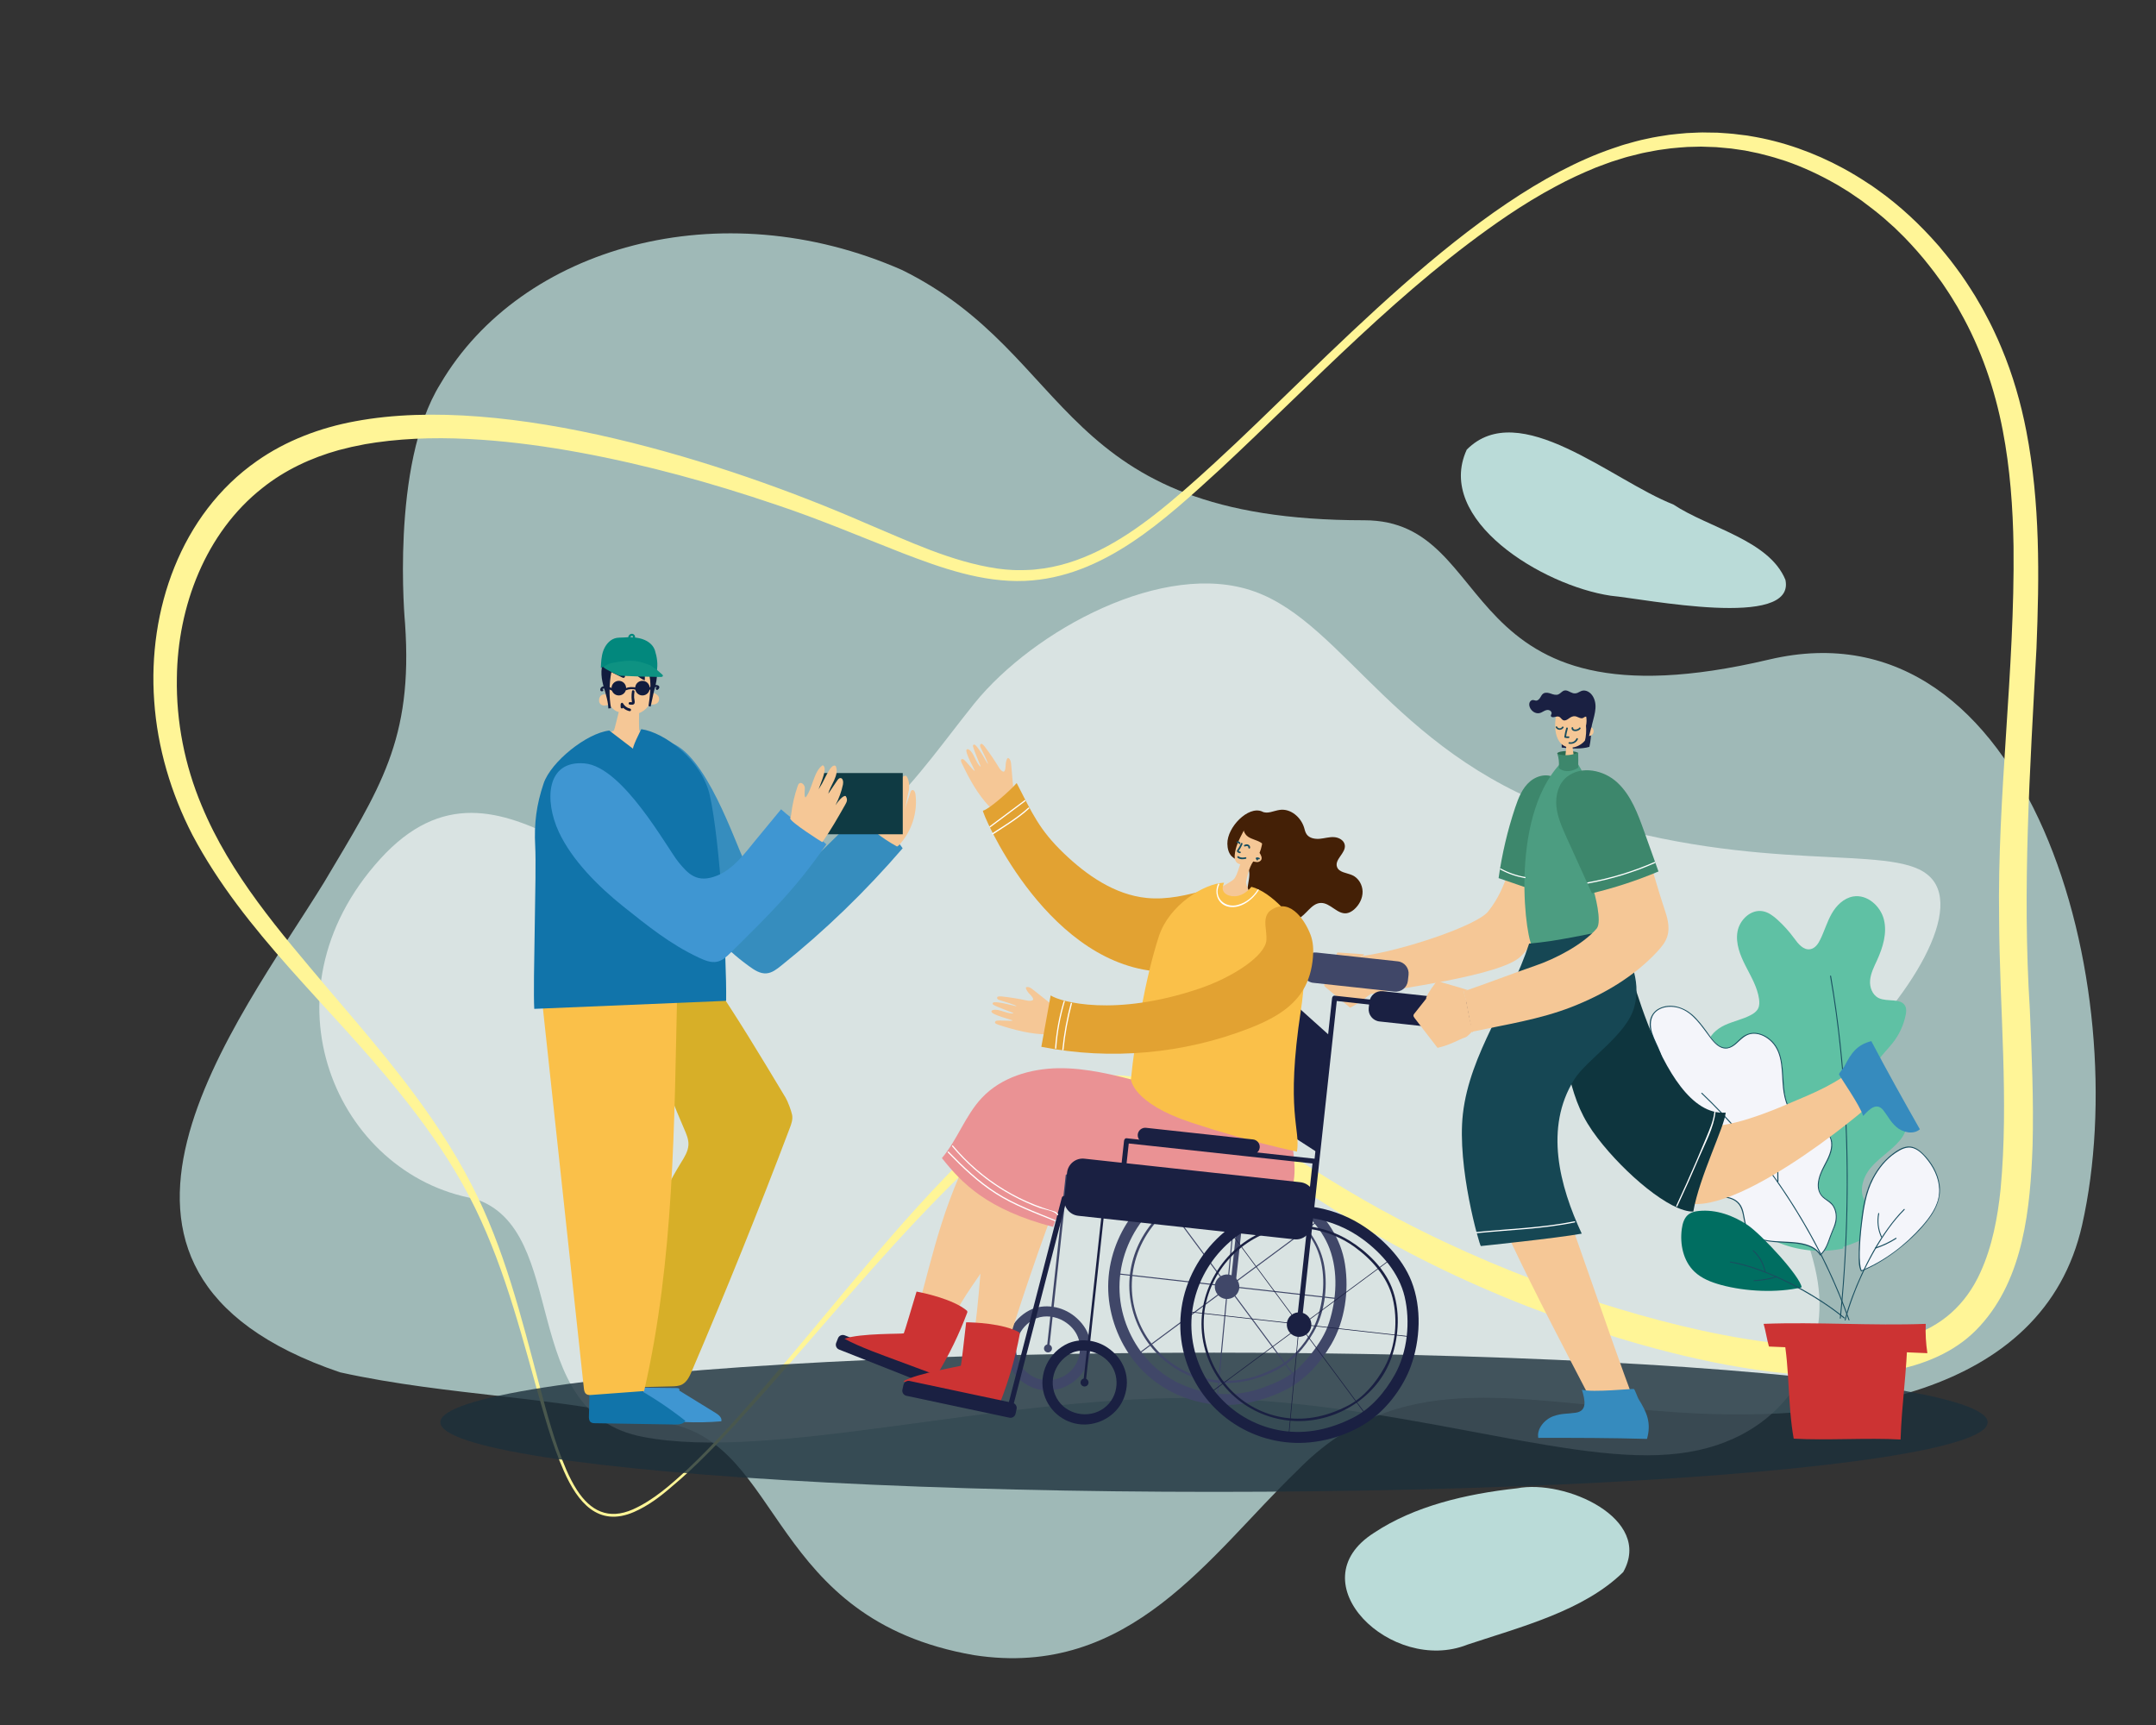 <?xml version="1.0" encoding="utf-8"?>
<!-- Generator: $$$/GeneralStr/196=Adobe Illustrator 27.6.0, SVG Export Plug-In . SVG Version: 6.00 Build 0)  -->
<svg version="1.1" xmlns="http://www.w3.org/2000/svg" xmlns:xlink="http://www.w3.org/1999/xlink" x="0px" y="0px"
	 viewBox="0 0 2500 2000" style="enable-background:new 0 0 2500 2000;" xml:space="preserve">
<rect x="0" y="0" width="2500" height="2000" fill="#333333" stroke="none"/>
<style type="text/css">
	.st0{opacity:0.8;fill:#BADBD8;}
	.st1{fill:#BADBD8;}
	.st2{opacity:0.6;fill:#FFFFFF;}
	.st3{fill:#F1F9FD;}
	.st4{fill:#F5C796;}
	.st5{fill:#2480B4;}
	.st6{fill:#663333;}
	.st7{fill:#653512;}
	.st8{fill:#F7981C;}
	.st9{fill:#006E61;}
	.st10{fill:#3F96D2;}
	.st11{fill:#12434F;}
	.st12{fill:#FFFFFF;}
	.st13{fill:#194E60;}
	.st14{fill:#2E67B0;}
	.st15{fill:#FFFCEA;}
	.st16{fill:#1A2042;}
	.st17{fill:#558FCB;}
	.st18{fill:#221E1F;}
	.st19{fill:#FCF8CD;}
	.st20{fill:#5FC1A4;}
	.st21{fill:#58A991;}
	.st22{fill:#404768;}
	.st23{fill:#02887D;}
	.st24{fill:#00A69C;}
	.st25{fill:none;stroke:#1A2042;stroke-width:0.805;stroke-miterlimit:10;}
	.st26{fill:#FAC049;}
	.st27{fill:#FFD182;}
	.st28{fill:#121C3E;}
	.st29{fill:#FFCC00;}
	.st30{fill:#1D9AC5;}
	.st31{fill:#F59698;}
	.st32{fill:#25A9E0;}
	.st33{fill:#D4EBF5;}
	.st34{fill:#14253E;}
	.st35{fill:#1F3256;}
	.st36{fill:#162546;}
	.st37{fill:#116E96;}
	.st38{fill:#235E6D;}
	.st39{fill:#0E9282;}
	.st40{fill:#2C6C52;}
	.st41{fill:#3D876C;}
	.st42{fill:#E2A232;}
	.st43{fill:#4095D1;}
	.st44{fill:#368BBE;}
	.st45{fill:#4C9D81;}
	.st46{fill:none;stroke:#1A2042;stroke-width:0.73;stroke-miterlimit:10;}
	.st47{fill:#0E353E;}
	.st48{fill:#164754;}
	.st49{fill:#CA9665;}
	.st50{fill:#986732;}
	.st51{fill:#98CBCB;}
	.st52{fill:#0F3A43;}
	.st53{opacity:0.51;}
	.st54{opacity:0.66;}
	.st55{fill:#D1EAF6;}
	.st56{fill:#4785B7;}
	.st57{fill:none;stroke:#1A2042;stroke-width:1.062;stroke-miterlimit:10;}
	.st58{fill:#1174AA;}
	.st59{fill:#F4F5FA;}
	.st60{fill:#3A7C64;}
	.st61{fill:#D7AF28;}
	.st62{fill:#144551;}
	.st63{fill:#D1ECF2;stroke:#144551;stroke-width:0.782;stroke-miterlimit:10;}
	.st64{fill:#326667;stroke:#99CBCB;stroke-width:0.217;stroke-miterlimit:10;}
	.st65{fill:url(#SVGID_1_);}
	.st66{fill:#339866;}
	.st67{fill:url(#SVGID_00000134940147495803795880000003314744414753592205_);}
	.st68{fill:#558FCC;}
	.st69{fill:#2D67B1;}
	.st70{fill:#164956;}
	.st71{fill:#2E606C;}
	.st72{fill:#366B7A;}
	.st73{fill:#3D7883;}
	.st74{fill:#37B999;}
	.st75{fill:#142547;}
	.st76{fill:#51A98E;}
	.st77{fill:#2B81A7;}
	.st78{fill:#368DBE;}
	.st79{fill:#8BC53F;}
	.st80{fill:#1E3356;}
	.st81{fill:#F16621;}
	.st82{fill:#CA1F26;}
	.st83{fill:none;stroke:#1A2042;stroke-width:0.722;stroke-miterlimit:10;}
	.st84{opacity:0.8;}
	.st85{fill:#1C2F3B;}
	.st86{fill:#575756;}
	.st87{fill:#F1F2F2;}
	.st88{fill:#99CCFF;}
	.st89{fill:#ECE3D4;}
	.st90{fill:#C3DF95;}
	.st91{fill:#F8D3B6;}
	.st92{fill:#F6F6F6;}
	.st93{fill:#FFF597;}
	.st94{fill:#1A4D5E;}
	.st95{fill:#2E63A5;}
	.st96{fill:#FCF9E8;}
	.st97{fill:#1A2041;}
	.st98{fill:#5488BF;}
	.st99{fill:#221D1E;}
	.st100{fill:#F8F5CC;}
	.st101{fill:#121C3D;}
	.st102{fill:#F4C625;}
	.st103{fill:#2A92B9;}
	.st104{fill:#EA9294;}
	.st105{fill:#1B193A;}
	.st106{fill:#169D94;}
	.st107{fill:#309ED0;}
	.st108{fill:#2891B9;}
	.st109{fill:#442006;}
	.st110{fill:#0E8479;}
	.st111{fill:#D0E5EF;}
	.st112{fill:#15253E;}
	.st113{fill:#1D3254;}
	.st114{fill:#ED9429;}
	.st115{fill:#438DC4;}
	.st116{fill:#EBB88A;}
	.st117{fill:#F4C526;}
	.st118{fill:#121B3C;}
	.st119{fill:#0D162C;}
	.st120{fill:#721F0C;}
	.st121{fill:url(#SVGID_00000132810718277320350660000016928619536824208793_);}
	.st122{fill:url(#SVGID_00000056405817628269781100000011664598271056574084_);}
	.st123{fill:#CC3333;}
	.st124{fill:#184C59;}
	.st125{fill:#2D7DAA;}
	.st126{fill:#F45346;}
	.st127{fill:#D37580;}
	.st128{fill:#111C3D;}
	.st129{fill:#1F4E5E;}
	.st130{fill:#5FB99E;}
	.st131{fill:#164552;}
	.st132{fill:#E7E5DC;}
	.st133{fill:#333332;}
</style>
<g id="圖層_2">
	<path class="st0" d="M469.7,723.1c9.3,135.4-29.2,190.9-93.9,299.9c-99.2,161.4-330.5,449.6,18.5,568.1
		c127.4,28.1,255.4,27.5,379.7,59c134.7,24.9,116.7,227.5,355.4,268.9c181.3,28,273.7-116.5,374.6-213.7
		c117.1-120.1,250.4-80.9,419.2-69.4c209.1,17.6,446.3-16.8,491.1-215.5c62.2-276-59.9-727.2-363-655.7
		c-372.8,88-309.3-161.5-469.4-161.5c-358.3,0-333.8-190.3-535.8-290.1c-210.6-92.7-442-27.3-535.4,131.9
		C452.1,538.9,469.7,723.1,469.7,723.1z"/>
	<path class="st1" d="M1759,1725.6c55.9-10.9,158.2,35.1,123.2,97.1c-45.7,44.8-117.3,63.1-180.6,84.1
		c-87.7,35-199-72.2-108.2-129.7C1639.7,1746.3,1699.9,1732,1759,1725.6z"/>
	<path class="st1" d="M1867.8,690.7c-79.6-11.8-204.4-88.2-167-169.4c60.8-61.1,167.9,35.5,239.5,63.6
		c40.9,27.2,111.1,41.2,130,87.4C2082.4,730,1907.5,694.4,1867.8,690.7z"/>
	<path class="st2" d="M745.8,1666c-147.6-27.6-83.5-240.4-195.5-276.2c-159.6-28.2-252.1-236.7-109.5-393.8s276.2,86.3,422.6,39.7
		s198-135,266.6-220.3c68.5-84.6,219.7-167,324.3-129.7c106.1,37.5,166.9,195.6,378.3,262.1s358.5,30.5,402.2,66.1
		c45.3,35.8-16,142.3-112.9,229.6c-98.4,86.4-22.5,164.3-13.1,250.5c9.4,87-46.1,182.6-173.5,192.3
		c-127.6,10.5-325.6-64.7-553.8-65.5C1153.2,1620.1,894.9,1694.5,745.8,1666z"/>
</g>
<g id="Layer_1">
	<g>
		<path class="st93" d="M735.2,1753c-41.6,18.1-65.4-11.3-81.3-47.3c-14.2-32.2-23.2-66.2-32.8-99.9
			c-22.1-79.7-43.9-160.5-84.7-232.9c-21.1-37.8-46.8-73.4-74-107.1C383,1166.5,283.3,1081.7,223.1,968
			c-24.8-48.1-40.6-101.2-44.3-155.3c-7.6-104.9,30.5-216.2,119-278.1c33.8-23.8,73.7-38.8,114.2-46.2
			c176-32.9,428.9,47.1,591.6,118.1c49.7,20.8,99.3,44.8,152.9,52.7c2.6,0.3,7.1,0.8,9.5,1.1c4.9,0.4,10.9,0.8,15.9,0.7
			c3.5,0.1,9.1-0.1,12.7-0.3c1.7,0,4.6-0.3,6.3-0.5c51.6-4.8,98-32.3,138.2-63.7c23.8-18.6,47-39.3,69.2-59.7
			c128.8-117.9,298.3-309.2,462.2-364.9c0,0,6.3-2.1,6.3-2.1s3.2-1.1,3.2-1.1c1.1-0.4,2.1-0.7,3.2-1c0,0,12.9-3.6,12.9-3.6
			c4.3-1.3,8.7-2.1,13.1-3.1c10.4-2.4,16.7-3.1,26.4-4.7c6.4-0.8,13.7-1.4,20.1-2c0,0,6.7-0.3,6.7-0.3s6.7-0.3,6.7-0.3
			s3.4-0.1,3.4-0.1c1.1-0.1,2.2,0,3.4,0c0,0,13.5,0.2,13.5,0.2s1.7,0,1.7,0c8.2,0.6,17.1,1,25.2,2.2c0,0,6.7,0.8,6.7,0.8
			s3.3,0.4,3.3,0.4s3.3,0.6,3.3,0.6c37.7,6.1,74.3,19.2,107.8,37.4c9.1,4.9,20.3,11.7,28.8,17.4c0,0,2.8,1.8,2.8,1.8
			s1.4,0.9,1.4,0.9s1.4,1,1.4,1s5.5,3.9,5.5,3.9c25.5,18.1,48.9,40,69.5,63.5c0.7,0.8,1.5,1.7,2.2,2.5c0,0,2.1,2.6,2.1,2.6
			s4.3,5.2,4.3,5.2c4,4.7,8.7,10.9,12.4,15.9c7.8,10.2,15.8,22.6,22.6,33.5c1.6,2.9,5.1,8.8,6.8,11.7c1.1,2,2.3,3.9,3.3,5.9
			c0,0,6.3,11.9,6.3,11.9c1.1,2,2,4,3,6c0,0,2.9,6.1,2.9,6.1c2.7,5.6,5.8,12.7,8.2,18.5c13,30.9,22.5,63.8,28.8,96.6
			c16,82.9,15.1,167.9,11.7,251.7c-7.5,139.7-16.6,278.6-7.7,418.2c2.2,52.6,4.6,105.7,3.2,158.5c-2.6,71.7-10.2,153.4-60.9,208.8
			c-97.3,108.1-349.5,39.1-469.8-2.4c-75.2-26.1-148.4-57.8-218.1-96.4c-54-29.5-105.5-64.5-155.9-99.4
			c-97.8-66.7-167.1-111.1-274.5-30.9c-41.8,31.1-78.6,68.4-114.5,106.2c-72,76.4-138,158.2-209,235.5
			c-23.8,25.7-48.1,51.1-75.1,73.6C765.7,1735.2,751.5,1745.9,735.2,1753L735.2,1753z M733.9,1750c23.8-10.7,43.7-28.4,62.8-46
			c31.8-30,60.8-62.8,89.3-95.8c80.2-92.3,154.7-191.2,242.9-276.3c126.1-120.2,200.7-102.6,336.9-12.7
			c51.3,33.3,102,66.1,156.1,94.3c68.9,36.2,141,66.4,214.8,91.2c106.1,35.1,267.3,76.7,375.3,45.2c39.1-11.6,67.7-37.5,84.5-74.9
			c13.6-29.8,19.9-63.4,23.3-96.2c9.7-103.6-1.2-208.5-1.7-312.7c-2.3-144.5,18.3-288.3,16.7-432.5c-0.7-45-4-90.4-12.5-134.6
			c-9.2-47.9-25.3-95-49.4-137.5c0,0-3.1-5.6-3.1-5.6s-3.3-5.4-3.3-5.4c-2-3.3-4.6-7.7-6.7-10.8c-2.7-3.9-7.9-12.2-10.8-15.8
			c-3.5-4.8-7.7-10.7-11.5-15.3c-8.9-11.5-19.3-23.2-29.4-33.6c-3.3-3.3-8.1-7.9-11.4-11.2c0,0-2.4-2.1-2.4-2.1s-9.5-8.5-9.5-8.5
			c-8.4-7.2-17.4-14.1-26.3-20.7c-4.9-3.2-9.6-6.7-14.5-9.9c-4.4-2.5-12.1-7.7-16.4-9.9c-18-10.2-36.9-19-56.5-25.8
			c0,0-1.5-0.5-1.5-0.5s-6.1-1.9-6.1-1.9c-8.1-2.7-16.3-4.7-24.6-6.8c-2.9-0.5-13.1-2.7-15.6-3.2c-4.4-0.6-11.3-1.7-15.8-2.3
			c-5.4-0.5-12-1.1-17.5-1.6c-3.6-0.2-14-0.5-17.5-0.6c-4.5,0.1-11.4,0.2-16,0.4c-6.1,0.5-13.1,0.9-19.1,1.6c-5.5,0.9-14,1.7-19,2.8
			c-6.3,1.3-12.7,2.2-18.8,3.9c-3.4,1-12.6,3-15.5,4c-4.3,1.4-11,3.4-15.3,4.8c-2,0.7-4,1.5-6.1,2.2c0,0-12.1,4.5-12.1,4.5
			c-15.6,6.4-32,13.9-46.8,22c-18.7,9.9-37.9,21.7-55.6,33.6c-123.2,83.4-225,193.4-333.4,294.3c-63.8,58.2-135.2,125.5-226.3,129.4
			c-49.4,2-97.1-15-142.4-32.4c-48.9-19.1-96.9-39.6-146.7-56.1c-74-25.1-149.6-46-226.5-60.2c-37.9-7-77-12.4-115.5-15
			c-40.4-2.8-81.3-2.5-121.4,3.2c0,0-6.3,1-6.3,1s-6.3,1-6.3,1c-13.6,2.6-18.4,3.7-30.7,6.9c-31.9,8.9-62.4,23.1-88.3,43.8
			c-66.2,52-98.4,137.6-99.3,220.2c-0.9,50.7,9.1,101.4,28.8,148.2c33.2,80.2,90.8,146.4,146.4,212.2
			c45.4,53.3,91.8,106.7,130.3,165.5c13.1,19.9,25.9,41.5,36.7,62.7c37.3,72.4,57.1,152,77.8,230.2c9.1,33.6,17.9,67.7,31.7,99.7
			c3.5,7.9,7.4,15.7,12.1,23C684.7,1751.9,705.5,1762.5,733.9,1750L733.9,1750z"/>
	</g>
	<g class="st84">
		<ellipse class="st85" cx="1407.7" cy="1649" rx="897.1" ry="80.7"/>
	</g>
	<g>
		<g>
			<g>
				<path class="st20" d="M2137,1445.8c12.4-3.9,24.4-9.1,35.7-15.4c4.8-2.7,10-6.2,10.9-11.6c1.8-10.2-11.9-15.4-18.9-23.2
					c-10.2-11.3-5.5-29.6,4.2-41.3c9.7-11.7,23.4-19.7,33.3-31.2c4.8-5.5,8.7-12.3,8.5-19.5c-0.5-22-35.3-29.4-39.7-51
					c-3.3-16.7,13-29.9,23.6-43.3c7.5-9.4,12.7-20.6,15.1-32.3c0.7-3.5,1.1-7.2-0.4-10.4c-4.9-9.9-20.7-4.6-30.8-9.4
					c-7.5-3.6-10.8-12.8-10-20.9c0.8-8.2,4.7-15.7,8.1-23.1c6.7-14.8,11.8-31.3,7.9-47c-3.9-15.7-19.4-29.6-35.7-26.8
					c-10.9,1.9-19.5,10.5-24.9,20c-5.4,9.5-8.4,20.1-13.2,29.9c-2.4,5-6,10.2-11.5,11.2c-8,1.5-14.2-6.3-18.9-12.8
					c-5.7-7.8-12.2-15-19.4-21.5c-4.9-4.4-10.3-8.5-16.8-9.7c-13.9-2.6-27,10-29.4,23.7c-2.4,13.6,3.1,27.4,9.4,39.7
					c6.3,12.4,13.7,24.7,15.6,38.4c0.5,3.8,0.6,7.8-1.2,11.2c-1.8,3.4-5.1,5.7-8.4,7.4c-9.4,5-20.2,7.1-30,11.6
					c-9.7,4.5-18.9,12.5-19.8,23c-1.3,16,16,26.4,29.2,36.1c12.6,9.2,23.2,21,30.2,34.7c1.3,2.5,2.5,5.3,1.8,8
					c-1,3.8-5.1,5.8-8.8,7.2c-8.2,2.9-16.8,4.8-24.5,8.8c-7.7,4-14.7,10.6-16.1,19c-2.6,15.4,13.3,27.2,27.2,35
					c15,8.5,30,16.9,45.2,25.2c9.4,5.1,20.3,14.5,15.7,23.9c-3,6.2-11.1,7.9-17.6,10.6c-6.5,2.7-12.8,10.3-8.6,15.9
					c1.3,1.7,3.4,2.7,5.4,3.6c24.4,10.8,52.3,13.6,78.5,7.9L2137,1445.8z"/>
			</g>
		</g>
		<g>
			<g>
				<g>
					<path class="st59" d="M2110.8,1455.1c-15.4-26.1-71.4-3.5-85.1-30.6c-4.5-8.9-2.7-20.2-8.7-28.1c-14.4-18.9-54.3,1.1-65.9-19.6
						c-6.1-10.8,1.5-24.9-3-36.4c-5.6-14-24.7-16.1-37.4-24.6c-20-13.4-19.8-47.3,0.5-60.4c3.7-2.4,7.9-4.2,11-7.3
						c8.8-8.9,4.9-23.7-0.4-35c-5.3-11.3-11.6-24.4-5.7-35.4c7-13.2,27.3-13.6,40-5.5c12.7,8.1,20.4,21.7,29.8,33.3
						c4,4.9,9.3,10,15.8,9.8c9.2-0.2,14.5-10.2,22.4-14.7c13-7.4,30.3,2.4,36.8,15.6c6.6,13.2,5.9,28.6,7.2,43.2
						c1.2,14.6,5.5,30.6,18,38.7c11.4,7.4,28.4,7.4,35.4,18.8c6.6,10.8-0.2,24.4-6.2,35.6c-6,11.2-10.8,26.3-1.6,35.2
						c2.6,2.5,5.9,4.1,8.7,6.4c8.3,7.2,8.8,20.3,4,30.1C2121.5,1434.1,2119.4,1448.1,2110.8,1455.1L2110.8,1455.1z"/>
				</g>
			</g>
			<g>
				<g>
					<g>
						<path class="st13" d="M2110.3,1455.4c-6.4-10.5-19.5-12.8-30.9-13.9c-12.1-1.1-24.7-0.6-36.5-3.8c-4.8-1.3-9.5-3.4-13.1-6.8
							c-4.9-4.6-6.7-10.8-7.8-17.2c-1.4-7.9-2.7-16.4-10-21.2c-5.3-3.5-12-4.3-18.2-4.6c-11.5-0.5-25,1.9-35.6-3.6
							c-5.5-2.8-8.9-7.9-9.9-13.9c-1.3-8.5,1.7-17.1,0.3-25.7c-2.7-16.3-22.4-19.5-34.8-26.3c-11.5-6.3-18-17.8-18.6-30.6
							c-0.6-12.4,4.4-25.3,15-32.6c3.9-2.6,8.4-4.4,11.7-7.9c3.2-3.3,4.6-7.7,4.7-12.2c0.3-9.2-3.7-17.6-7.4-25.7
							c-3.5-7.7-7.2-16.2-6.1-24.8c0.8-6.7,4.8-12.5,10.9-15.5c12.7-6.4,28-1.6,38.1,7.1c6.5,5.7,11.7,12.6,16.8,19.5
							c5,6.8,11,17.1,20.1,18.8c9,1.7,14.9-7.2,21-12c5.3-4.2,11.6-5.9,18.3-4.6c7.2,1.4,13.8,5.8,18.5,11.3
							c5.5,6.5,8.1,14.7,9.4,22.9c2.9,17.6,0.3,36.5,8.9,52.9c4.1,7.8,10.6,13.1,18.9,16.4c6.7,2.6,13.9,4.2,20.1,7.9
							c6.1,3.7,10.1,9.5,10.5,16.6c0.4,8.9-4,17.5-8.1,25.2c-4,7.5-7.8,15.6-7.6,24.2c0.1,4.3,1.6,8.5,4.7,11.7
							c3.2,3.2,7.6,5,10.7,8.4c4.8,5.3,6.2,12.8,5.2,19.7c-0.5,3.6-1.7,6.9-3.2,10.1c-1.7,3.8-3,7.8-4.5,11.7
							c-2.4,6.7-5.1,13.7-10.7,18.5c-0.6,0.5-1.4-0.3-0.8-0.8c6.4-5.4,8.9-13.7,11.6-21.2c2.6-7.4,6.8-14.4,6.8-22.5
							c0-4.1-0.9-8.2-3-11.8c-2.5-4.2-6.4-6.3-10.2-9.2c-5.8-4.2-8.1-10.6-7.6-17.5c0.6-7.5,3.7-14.6,7.2-21.2
							c4.3-8.1,9.3-17.4,8.2-26.8c-2-17.6-23.7-18-36.1-25c-13.6-7.7-18.2-23.7-19.7-38.1c-1.9-17.7,0.4-39.3-13.2-53.2
							c-5.5-5.6-13.3-9.9-21.4-9.6c-8.6,0.3-13.7,6.4-19.6,11.6c-4.8,4.2-10.6,7.2-17.1,4.7c-7.5-3-12.3-10.6-16.9-16.7
							c-9.8-13.2-20.6-28.6-38.6-30.6c-7.1-0.8-14.9,0.6-20.4,5.4c-7.2,6.5-7,16.5-4.4,25c4.4,14.1,17.2,30.2,10.1,45.5
							c-3.5,7.5-11.5,9.6-17.5,14.6c-5.2,4.4-8.8,10.4-10.6,16.9c-3.6,12.8-0.8,27.9,9.2,37.3c10.3,9.8,26.4,10.7,36.6,20.6
							c5.1,5,6.8,11.5,6.5,18.4c-0.3,8.5-3,18,1.7,25.8c6.6,10.8,22.1,9.7,33.2,9.6c10.8,0,24.2-0.3,31.8,8.6c5,6,5.3,14,6.9,21.2
							c1.4,6.5,4.3,12.3,10.1,16.1c9.7,6.3,22.7,6.4,33.8,7c11.1,0.6,23.3,0.8,33.4,5.9c4.3,2.2,7.8,5.3,10.2,9.3
							C2111.7,1455.4,2110.7,1456,2110.3,1455.4L2110.3,1455.4z"/>
					</g>
				</g>
			</g>
		</g>
		<g>
			<g>
				<path class="st9" d="M2089.1,1492.6c-28.6,6.6-65.1,4.9-93.4-2.8c-11.3-3.1-22.5-7.4-30.9-15.4c-13-12.4-17-31.7-14.7-49.4
					c0.9-6.6,2.9-13.7,8.5-17.5c3.3-2.3,7.4-3.1,11.4-3.5c19.9-2,39.9,5.3,56.4,16.3C2042.9,1431.5,2087.7,1480.1,2089.1,1492.6
					L2089.1,1492.6z"/>
			</g>
		</g>
		<g>
			<g>
				<g>
					<path class="st13" d="M2046.1,1474.1c-1.9-9.1-6.6-17.3-13.5-23.7c-0.5-0.5,0.3-1.3,0.8-0.8c7.1,6.5,11.8,14.9,13.8,24.2
						C2047.4,1474.5,2046.3,1474.8,2046.1,1474.1L2046.1,1474.1z"/>
				</g>
			</g>
		</g>
		<g>
			<g>
				<g>
					<path class="st13" d="M2133.4,1528.4c5.2-51.3,7.8-102.9,8-154.4c0.1-52.1-2.2-104.2-7.5-156.1c-2.9-28.8-6.8-57.5-11.8-86.1
						c-0.1-0.7,1-1,1.1-0.3c8.8,50.7,14.2,101.9,17,153.2c2.9,52.4,3,105,0.6,157.4c-1.3,28.8-3.4,57.6-6.3,86.3
						C2134.4,1529.1,2133.3,1529.1,2133.4,1528.4L2133.4,1528.4z"/>
				</g>
			</g>
		</g>
		<g>
			<g>
				<g>
					<path class="st13" d="M2143.5,1530.5c-13.6-38.5-31.1-75.7-51.8-111.2c-20.8-35.8-44.8-69.9-71.8-101.6
						c-14.8-17.4-30.4-34-47-49.8c-0.5-0.5,0.3-1.3,0.8-0.8c29.9,28.4,56.8,59.6,80.8,92.9c24.4,33.8,45.9,69.7,63.9,107.2
						c9.8,20.5,18.6,41.5,26.1,62.9C2144.9,1530.9,2143.8,1531.2,2143.5,1530.5L2143.5,1530.5z"/>
				</g>
			</g>
		</g>
		<g>
			<g>
				<g>
					<path class="st13" d="M2060.9,1369.9c0.1-12.7-0.5-25.4-1.7-38.1c-0.7-6.6-1.5-13.1-2.5-19.6c-0.5-3.1-1-6.2-1.6-9.3
						c-0.3-1.5-0.5-2.9-0.8-4.3c-0.2-0.9-0.4-1.8-0.6-2.7c0-0.2-1-3-1.1-2.6c-0.2,0.7-1.4,0.4-1.1-0.3c0.4-1.1,1.3-1,2.2-0.3
						c1.7,1.4,1.7,5.2,2.1,7.2c1.4,7.5,2.7,15,3.6,22.6c2,15.7,2.9,31.6,2.8,47.5C2062,1370.6,2060.9,1370.6,2060.9,1369.9
						L2060.9,1369.9z"/>
				</g>
			</g>
		</g>
		<g>
			<g>
				<g>
					<path class="st13" d="M2022.2,1321c-21.9-2.7-42.6-11.2-59.9-24.5c-0.6-0.4,0.2-1.2,0.8-0.8c17.1,13.1,37.6,21.5,59.1,24.2
						C2022.9,1319.9,2022.9,1321.1,2022.2,1321L2022.2,1321z"/>
				</g>
			</g>
		</g>
		<g>
			<g>
				<g>
					<path class="st13" d="M2138.1,1528.5c-14.7-12.1-30.8-22.5-47.4-31.9c-17.6-9.9-36-18.6-55.2-25.2c-9.5-3.3-19.3-6-29.3-7.7
						c-0.7-0.1-0.4-1.2,0.3-1.1c18.6,3.2,36.5,9.7,53.6,17.3c18.9,8.4,37.1,18.4,54.3,29.8c8.5,5.6,16.7,11.5,24.6,18
						C2139.5,1528.1,2138.6,1528.9,2138.1,1528.5L2138.1,1528.5z"/>
				</g>
			</g>
		</g>
		<g>
			<g>
				<g>
					<path class="st13" d="M2060.2,1480.9c-8.6,2.6-17.3,4.1-26.3,4.5c-0.7,0-0.7-1.1,0-1.1c8.9-0.4,17.5-1.9,26-4.5
						C2060.6,1479.6,2060.9,1480.6,2060.2,1480.9L2060.2,1480.9z"/>
				</g>
			</g>
		</g>
		<g>
			<g>
				<g>
					<path class="st59" d="M2158.4,1473.5c27.1-11,55.8-33.3,74.1-55.7c7.3-8.9,13.8-18.9,15.9-30.1c3.2-17.5-5.2-35.5-17.6-48.4
						c-4.7-4.9-10.5-9.4-17.3-9.4c-4,0-7.8,1.7-11.3,3.7c-17.4,9.8-29.2,27.1-36,45.5C2159.4,1397.5,2152.1,1462.6,2158.4,1473.5
						L2158.4,1473.5z"/>
				</g>
			</g>
			<g>
				<g>
					<g>
						<path class="st13" d="M2158.3,1473c26.9-11,51.3-29.7,70.3-51.3c9.4-10.7,18.5-23.1,19.8-37.6c1.3-13.7-4.3-27.3-12.6-38.2
							c-4.4-5.7-10-12.2-17.1-14.6c-7.5-2.6-14.7,1.4-20.8,5.5c-11.2,7.5-19.7,18.4-25.8,30.1c-8.6,16.6-11.1,35.1-13.3,53.4
							c-1.2,10.6-2.1,21.2-2.3,31.9c-0.1,4.2,0,8.4,0.4,12.5c0.3,2.8,0.6,5.9,1.9,8.4c0.4,0.6-0.6,1.2-1,0.6
							c-2.8-5.1-2.5-12.4-2.5-18c-0.1-10.2,0.7-20.4,1.8-30.5c2-18.7,4.1-38.3,12.3-55.6c5.8-12.1,14-23.4,24.9-31.7
							c5.2-3.9,11.4-8.1,18.1-8.6c6.9-0.5,12.8,3.7,17.4,8.2c9.9,9.7,17.5,22.7,19.3,36.4c1.9,14.1-3.5,27.1-11.8,38.4
							c-9.9,13.5-22.3,25.4-35.5,35.8c-13.2,10.4-27.7,19.5-43.4,25.9C2157.9,1474.4,2157.6,1473.3,2158.3,1473L2158.3,1473z"/>
					</g>
				</g>
			</g>
		</g>
		<g>
			<g>
				<g>
					<path class="st13" d="M2181.2,1434.4c-4-8.7-5.1-18.2-3.3-27.6c0.1-0.7,1.2-0.4,1.1,0.3c-1.8,9.1-0.7,18.3,3.2,26.8
						C2182.5,1434.5,2181.5,1435.1,2181.2,1434.4L2181.2,1434.4z"/>
				</g>
			</g>
		</g>
		<g>
			<g>
				<g>
					<path class="st13" d="M2139,1530.3c4.7-18.1,11.5-35.7,19.3-52.7c8.5-18.4,18.3-36.3,30.2-52.8c5.8-8.1,12.1-15.9,19.2-23
						c0.5-0.5,1.3,0.3,0.8,0.8c-13.3,13.3-24,29-33.4,45.1c-10.1,17.4-18.8,35.7-25.9,54.5c-3.5,9.3-6.6,18.7-9.1,28.3
						C2139.9,1531.3,2138.8,1531,2139,1530.3L2139,1530.3z"/>
				</g>
			</g>
		</g>
		<g>
			<g>
				<g>
					<path class="st13" d="M2174.5,1446.4c8.4-2.7,16.3-6.5,23.8-11.2c0.6-0.4,1.2,0.6,0.6,1c-7.5,4.8-15.5,8.6-24,11.4
						C2174.1,1447.7,2173.8,1446.6,2174.5,1446.4L2174.5,1446.4z"/>
				</g>
			</g>
		</g>
		<g>
			<g>
				<path class="st123" d="M2068.1,1549.7c7.1,36.2,4.8,79.7,11.8,118.3c37.8,2.2,86.1-1.2,123.9,1c1.4-41.8,7.3-79,8.2-122.1
					c-47.4,8.3-96.8-15-143.5-3.8L2068.1,1549.7z"/>
			</g>
		</g>
		<g>
			<g>
				<path class="st123" d="M2045,1534.9c2.1,6.9,4.1,19.4,6.2,26.3c61.2,2.6,122.4,5.1,183.7,7.7c-1.7-11.3-2.4-22.7-1.9-34
					C2171.1,1537.3,2106.8,1532.5,2045,1534.9L2045,1534.9z"/>
			</g>
		</g>
	</g>
	<g>
		<g>
			<g>
				<path class="st78" d="M775.2,860.5c-43-10.6-52.4,39.1-41.8,80.2c9.6,37.2,34.8,74.6,59,103.1c24.2,28.4,46.1,54.8,76,76.3
					c6.2,4.5,13,9.1,20.5,8.4c6.3-0.5,11.7-4.7,16.8-8.8c50.8-40.6,98-86.3,141-136.2c-12.7-17.3-25.3-34.6-38-51.8
					c-17.9,17.6-35.8,35.1-53.7,52.7c-15.2,14.9-30.5,32.2-50.4,37.6c-24.1,6.6-32.5-7.1-41.2-23.3
					C853.2,979.8,818.2,871.1,775.2,860.5z"/>
			</g>
			<g>
				<path class="st10" d="M785.9,1611.2c14.6,9,29.3,18,43.9,27c3.6,2.2,7.7,5.6,6.6,9.7c-28.6,2.4-57.6,1.1-85.9-3.8
					c-0.8-0.1-1.7-0.3-2.3-0.9c-0.7-0.7-0.9-1.8-1-2.7c-1.2-10.5-1.7-21-1.5-31.6c12.8,0.1,25.6,0.2,38.5,0.4c1.3,0,2.7,0.1,3.5,1.1
					c0.7,1-0.4,3-1.5,2.3L785.9,1611.2z"/>
			</g>
			<g>
				<path class="st58" d="M733,1606.6c21.7,11.8,42.3,25.4,61.7,40.7c-2.3,4-7.8,4.4-12.4,4.3c-30.7-0.5-61.4-1-92.1-1.5
					c-1.9,0-3.9-0.1-5.3-1.3c-2-1.6-2.1-4.6-2-7.2c0.2-8,0.4-15.9,0.6-23.9c0.1-3.3,0.3-7,2.6-9.3c2-2,4.9-2.5,7.6-2.8
					c12.4-1.5,24.9-1.8,37.4-0.7L733,1606.6z"/>
			</g>
			<path class="st4" d="M748.8,850.6c-2.1-0.9-5.2-2.5-7.4-3.4c-0.8-4.2-0.3-20.4-0.3-20.4s11-3.7,14.2-15.7
				c1.6-5.9,2.5-11.9,2.8-17.9c0.3-5,0.3-10-0.9-14.9c-2.4-9.3-10-17-19.1-20c-9.1-3-19.5-1.5-27.6,3.7c-2.1,1.4-4.2,3-5.6,5.1
				c-2,2.9-2.7,6.4-3.2,9.8c-1.6,10.9-1.3,22.1,1.2,32.8c0.8,3.6,6.8,14.2,14.6,15.8c-1.7,6.2-4.9,20.7-5.8,21.6
				c-0.5,0.5-8.3,3.4-9.8,4.2c1.7,7.5,7.4,12.4,12.5,15.1c5.5,3,14.5,4.1,20.2,1.4C740.4,865.1,745.6,856,748.8,850.6L748.8,850.6z"
				/>
			<path class="st4" d="M756.1,803.4c2.5-0.5,6.3,2,7.5,4.2c1.2,2.2,0.8,5.2-0.9,7c-1.2,1.3-3,2-4.7,2.2c-1.8,0.2-3.5-0.1-5.2-0.6
				c1.9-4.1,0.8-8.3,2-12.7L756.1,803.4z"/>
			<path class="st4" d="M702.9,805.2c-8.3-1.4-9,6.7-7.8,9.4c0.8,1.9,2.7,3.2,4.7,3.4c2,0.3,5.5-0.8,7.5-1.3
				c-1.3-3.7-3.8-6.8-4.6-10.6L702.9,805.2z"/>
			<path class="st28" d="M758.2,801.9l-3.7,17c-0.1,0.2-0.3,0.4-0.5,0.3c-1.9-0.5-2-0.8-2-0.8c1.5-9.9,3.3-23.8,1.3-33.6
				c-0.4-2.1-3.3-5.5-5.5-5.7l-0.1,9.7c-9-3-15.2-13.9-24.7-13.2c-1.3,1.5,0,3.7,1,5.4c1,1.7,1.2,4.6-0.7,4.9
				c-0.7,0.1-1.3-0.2-2-0.5c-4.1-2-8.3-4.1-12.4-6.1c-2.6,13.8-2.8,28-0.4,41.8l-3.1,0.3c-0.3-10.7-4.7-20.8-6.9-31.2
				c-2.2-10.5-1.6-22.7,6-30.1c6.6-6.4,16.7-7.5,25.8-6.6c11.1,1.1,23,5.4,28.4,15.3C764.2,778.6,761.3,790.9,758.2,801.9
				L758.2,801.9z"/>
			<path class="st23" d="M761.5,778.3c1.6-8,0.4-16.3-2-24c-0.8-2.7-6.2-17.8-36.3-15.2c-3.6,0.3-7.2-0.1-10.6,1.1
				c-6.3,2.2-10.8,8.1-13.1,14.4c-2.2,6.3-2.5,13.1-2.8,19.8c10.1-5.1,21.6-6.9,32.9-5.9c11.2,0.9,22.2,4.6,32.2,9.8L761.5,778.3z"
				/>
			<path class="st39" d="M760.5,775.6c2.4,2.1,4.8,4.2,7.2,6.3c0.5,0.4,1,1,1,1.6c-0.1,1.1-1.5,1.4-2.6,1.4
				c-15.3-0.2-30.6-0.6-45.9-1.4c-1.1-0.1-2.2-0.1-3.2-0.6c-1.4-0.7-14.2-6-17.8-9.8c2.6-1.3,6.8-3.7,9.7-4.3
				c10.2-1.9,20.7-3.8,30.9-1.9c4.7,0.9,9.2,2.5,13.6,4.2C756.7,772.3,757.3,774.4,760.5,775.6L760.5,775.6z"/>
			<path class="st28" d="M736.5,798.2c0.2,4.7,4.1,8.3,8.8,8.1c4.7-0.2,8.3-4.1,8.1-8.8c-0.2-4.7-4.1-8.3-8.8-8.1
				C739.9,789.5,736.3,793.5,736.5,798.2z"/>
			<path class="st28" d="M709.1,798.2c0.2,4.7,4.1,8.3,8.8,8.1c4.7-0.2,8.3-4.1,8.1-8.8c-0.2-4.7-4.1-8.3-8.8-8.1
				C712.6,789.6,708.9,793.5,709.1,798.2z"/>
			<g>
				<path class="st28" d="M737.1,799.6c-3.7-1-7.3-0.8-10.9,0.6c-1.5,0.6-2.2-1.8-0.8-2.3c3.9-1.5,8.1-1.7,12.2-0.7
					C739.2,797.6,738.6,800,737.1,799.6L737.1,799.6z"/>
			</g>
			<g>
				<path class="st28" d="M709.1,800.5c-1.7-0.9-3.4-1.6-5.3-2c-0.9-0.2-1.8-0.3-2.8-0.3c-1.3,0-1.9,0.6-3,0.9
					c1.5-0.4,2.3,1.9,0.8,2.3c-3.8,1-3.4-3.9-0.6-5.2c3.7-1.7,8.9,0.2,12.1,2.1C711.6,799.1,710.5,801.2,709.1,800.5L709.1,800.5z"
					/>
			</g>
			<g>
				<path class="st28" d="M752.4,797.6c2.7-2.2,6.7-4.2,10.2-3.1c3.2,1,2,4.3-0.4,5.4c-0.4,0.2-0.9,0-1.2-0.3
					c-0.4-0.4-0.5-0.7-0.6-1.3c-0.1-1.6,2.3-1.7,2.4-0.1c-0.1-0.1-0.1-0.3-0.2-0.4c-0.4-0.1-0.8-0.2-1.2-0.3
					c1.8-0.8-0.6-0.9-1.1-0.9c-0.9,0-1.8,0.2-2.6,0.5c-1.5,0.5-2.8,1.4-4.1,2.5C752.5,800.6,751.2,798.6,752.4,797.6L752.4,797.6z"
					/>
			</g>
			<g>
				<path class="st28" d="M735.7,802.1c-0.4,2.2-0.5,4.5-0.4,6.7c0.1,1.9,1,4.4,0.6,6.2c-0.6,2.6-3.8,2.2-5.8,1.9
					c-1.9-0.3-1.2-3.2,0.7-2.9c1.7,0.3,2.1,0.6,1.9-1c-0.1-1.4-0.4-2.7-0.4-4.1c-0.1-2.5,0.1-5,0.5-7.5
					C733.1,799.5,736,800.2,735.7,802.1L735.7,802.1z"/>
			</g>
			<g>
				<path class="st28" d="M729.9,824.5c-4.2-0.9-7.8-3.5-9.9-7.3c0.9-0.3,1.8-0.6,2.7-0.9c-0.1,1.2-0.1,2.4,0,3.6
					c0.1,1.9-2.9,2-3,0.1c-0.1-1.2-0.1-2.4,0-3.6c0.1-1.3,1.9-2.3,2.7-0.9c1.8,3.1,4.6,5.2,8.1,6C732.5,822,731.8,824.9,729.9,824.5
					L729.9,824.5z"/>
			</g>
			<g>
				<path class="st23" d="M733.7,739.6c0.6-0.9,0.3-2.4-0.9-2.4c-1.6,0-2.1,1.8-1.6,3.1c0.3,0.6,0.2,1.3-0.4,1.7
					c-0.5,0.3-1.4,0.2-1.7-0.4c-0.7-1.4-0.9-3.1-0.1-4.5c0.7-1.3,2.1-2.2,3.6-2.3c3-0.1,4.9,3.5,3.2,6
					C734.9,742,732.8,740.9,733.7,739.6L733.7,739.6z"/>
			</g>
			<g>
				<path class="st61" d="M824.2,1134.3c31.6,46.6,55.9,87.1,86.7,138.3c2.6,4.3,6.6,15.1,7.6,20c1,5.1-0.8,10.4-2.7,15.3
					c-35.9,94.8-73.8,188.8-113.7,282c-2.5,5.9-5.5,12.3-11.2,15.3c-3.8,2-8.3,2.1-12.6,2.2c-15.2,0.4-30.4,0.7-45.5,1.1
					c-11.1-90.1,9.4-183.7,57-260.7c3.9-6.3,8.1-12.9,8.5-20.4c0.3-6.3-2.3-12.3-4.8-18.1c-21.6-49.4-43.8-113.7-65.3-163.1
					c33.9-5.4,68.1,1,100.5-10.4L824.2,1134.3z"/>
			</g>
			<g>
				<path class="st26" d="M626.9,1144.6c16.7,154.9,33.4,309.8,50.1,464.8c0.3,2.5,0.7,5.3,2.7,6.8c1.8,1.4,4.2,1.3,6.5,1.1
					c20.2-1.5,40.5-3,60.7-4.5c34.9-151.8,34.9-310.5,38.4-466.4c-57.9-10.6-98.1-8.4-156.2,0.4L626.9,1144.6z"/>
			</g>
			<g>
				<path class="st58" d="M619.5,1169.7l222.5-9.3c0.7-51.4-7-184.9-18.9-238.1c-9.1-40.9-52.5-73.1-79.5-76.9
					c0,0-12.6,24.5-8.9,23.2L706.5,847c-26.5,3.1-67.6,36.3-76.1,61.2c-8.4,24.8-11.2,46.7-9.8,72.8
					C622.3,1010.7,617.8,1139.8,619.5,1169.7z"/>
			</g>
			<g>
				<path class="st10" d="M677.8,885.1c-44.6-3.8-46.7,43-29.9,79.3c15.2,32.8,46,63.5,74.5,86.3c28.5,22.7,54.4,43.8,87.5,59.4
					c6.9,3.2,14.4,6.5,21.8,4.9c6.2-1.4,11-5.9,15.5-10.4c44.8-44.3,75.4-74,111-125.7c-15.3-14.1-37.3-26.5-52.5-40.6
					c-15.3,18.6-13.9,16.9-29.3,35.5c-13,15.8-25.8,33.7-44.9,41.4c-23.2,9.4-33.6-2-44.8-15.7C773.7,983.6,722.5,888.9,677.8,885.1
					z"/>
			</g>
			<g>
				<path class="st4" d="M1042.3,980c14.8-15.8,22.1-38.2,19.2-59.5c-0.3-2.2-1.8-5.1-3.9-4.4c-1.2,0.4-1.7,1.7-2,2.9
					c-1.7,5.6-4.9,14.2-6.6,19.9c1.7-5.6,3-14.7,4.4-20.3c1.5-5.6,1.1-14.4-2.4-19c-8.8-1.9-7.3,16.5-10.9,23.5
					c-0.4,0.9-1.1,1.8-2.1,1.9c-1.5,0.2-2.4-1.7-2.7-3.2c-1.4-6.5-2.9-13.1-4.3-19.6c-4.7,4.2-5.5,11-7.5,16.9
					c-0.9,2.7-3.6,5.8-6.1,4.3c-0.9-0.5-1.4-1.6-1.8-2.5c-1.2-2.7-2.3-5.5-3.5-8.2c-1.6,7.4-3.1,14.9-4.7,22.3
					c-1.7,8-3.2,17,1.5,23.8c1.6,2.3,3.8,4.2,6,5.9c7.9,6.3,16.4,11.9,25.3,16.8L1042.3,980z"/>
			</g>
			<g>
				
					<rect x="949.2" y="896.3" transform="matrix(-1 -1.224647e-16 1.224647e-16 -1 1996.001 1863.579)" class="st52" width="97.6" height="71"/>
			</g>
		</g>
		<g>
			<path class="st4" d="M916.3,948.8c0.1-0.6,0.9-3.2,1-3.8c1.3-11.5,3.9-22.9,7.7-33.8c0.4-1.2,0.9-2.5,2.1-3.1
				c2.3-1.3,5,1.3,5.9,3.7c0.9,2.5-1.2,11.6,1.1,12.8c7.8-9.3,9.5-30.9,19.9-37.4c6.2,2.9-2,19.6-4.9,28.1c0,0,2.8-4.5,4.2-6.9
				c4.1-7.5,10.5-23.6,15.7-20.4c4.9,10.6-6.8,23.2-8.5,32.2c3.4-5.1,6.8-10.2,10.3-15.3c0.9-1.3,2-2.7,3.5-2.8
				c3.1-0.2,3.8,4.3,3.2,7.3c-1.7,8.3-4.7,16.2-8.6,23.9c0,0,0-0.1,0.1-0.1l-0.2,0.4c2.6-4,9.2-12.3,11.9-10.5
				c2.4,3.9,1.5,6.2-0.8,10.2c-8.1,14.3-16.8,29.6-26.4,43.1C953.4,976.6,915.9,952.8,916.3,948.8z"/>
		</g>
	</g>
	<g>
		<path class="st16" d="M1086.7,1609.6l-113.7-44.9c-3.1-1.2-4.6-4.7-3.4-7.8l2.1-5.3c1.2-3.1,4.7-4.6,7.8-3.4l113.7,44.9
			c3.1,1.2,4.6,4.7,3.4,7.8l-2.1,5.3C1093.3,1609.3,1089.8,1610.8,1086.7,1609.6z"/>
		<g>
			<g>
				<path class="st22" d="M1197.1,1517.6c-19.8,8.5-32.7,29-30.5,50.6c2.1,21.7,18.6,39.3,39.9,43.1c20.4,3.7,40.8-6.2,51.2-23.7
					c5.6-9.4,7.5-21,6.2-31.8c-1.3-11-7-19.8-15-27.2C1235.1,1515.8,1214.9,1510.9,1197.1,1517.6c-7.1,2.7-2.3,13.5,4.8,10.8
					c10.2-3.9,22.4-2.2,31.6,3.3c15.6,9.3,22.2,25.3,17.1,42.8c-4.4,15.2-19.2,25.5-34.8,25.8c-16.9,0.4-31.9-10.8-36.4-27.2
					c-5.1-18.5,5.1-37.3,22.4-44.8C1208.9,1525.4,1204.1,1514.6,1197.1,1517.6L1197.1,1517.6z"/>
			</g>
			<path class="st22" d="M1219.8,1563.9c-0.3,2.6-2.6,4.4-5.1,4.1c-2.6-0.3-4.4-2.6-4.1-5.1c0.3-2.6,2.6-4.4,5.1-4.1
				C1218.2,1559.1,1220.1,1561.4,1219.8,1563.9z"/>
		</g>
		<path class="st4" d="M1175.2,916.8c-0.9-10.2-1.8-20.4-2.7-30.5c-0.2-2.8-0.8-6.1-3.3-7.4c-1.5-0.7-2.8,4.2-3,6.8
			c-0.2,2.5-0.1,5.2-1,7.5c-0.3,0.7-0.8,1.4-1.5,1.5c-0.3,0-0.6-0.1-0.9-0.2c-1.7-0.9-3.1-2.4-4.1-4c-5.1-8.5-10.7-16.7-16.7-24.7
			c-0.7-1-1.6-1.8-2.4-2.6c-0.5-0.5-1.2-1-2-0.7c-0.6,0.2-1,0.7-1.1,1.3c-0.3,1.2,0.3,2.3,0.8,3.3c2.2,4.3,9,18.3,8.2,18.6
			c-0.6,0.2-9.4-17.7-14.8-22c-0.6-0.5-1.4-0.5-2-0.1c-0.6,0.5-0.6,1.2-0.4,1.8c1.3,6,9.7,24.1,8.8,23.5
			c-5.3-3.4-7.5-15.9-13.4-19.7c-0.8-0.5-1.7-0.9-2.6-0.4c-3.4,2,10,25.1,9.1,25c-1.5-0.1-9.9-11.4-13-13.4
			c-0.7-0.4-1.6-0.5-2.2-0.1c-0.8,0.5-0.8,1.4-0.6,2.2c0.2,0.9,0.6,1.8,1,2.6c8.4,17.8,18,35.3,31.4,49.6c0.3,0.4,0.7,0.7,1.2,0.9
			c0.4,0.1,0.8,0,1.2-0.1c6-1.3,11.7-4.4,16.1-8.7c3.6-3.5,4.4-7.3,9.3-8.4L1175.2,916.8z"/>
		<path class="st40" d="M1830.1,873.7c0,1.7-5.4,3-12.2,3c-6.7,0-12.2-1.4-12.2-3c0-1.7,5.4-3,12.2-3
			C1824.6,870.7,1830.1,872,1830.1,873.7z"/>
		<path class="st4" d="M1818.6,916.2c-0.3-10.5,13.3-19,2.8-18.6c-10.5,0.4-28.1,2.4-36.4,8.8c-11.4,8.8-18.9,38.9-21.5,49.1
			c-9.1,34.9-14.8,72.8-38.1,101.5c-13.3,16.4-100.1,45.5-147,51.6c8.1,17.2,7.6,25.2,11.5,43.8c27-5.7,149.6-21,172.9-43
			c25.7-24.2,32.3-68.5,42.3-102.4c5.1-17.3,10.3-34.8,12.4-52.7c1.6-13.2,1.5-26.5-0.3-39.7L1818.6,916.2z"/>
		<path class="st41" d="M1805.6,904.3c-8.2-8.5-22.2-6-31.3,1.6c-9.1,7.6-13.6,19.2-17.4,30.5c-8.9,26.6-15.3,54-19.2,81.7
			c20.2,6.9,40.4,13.9,60.6,20.8c1.2,0.4,2.5,0.9,3.8,0.8c3.5-0.2,5.6-3.8,7-7c14.1-31.7,17.7-67.9,10.1-101.7
			c-3.1-13.7-10-29-23.7-31.9L1805.6,904.3z"/>
		<path class="st4" d="M1582,1106.5c-9.4-0.9-21.8-1.4-31.3-2.2c-1.9,4.7-5.8,12.2-6.8,19.1c12.5-0.7,26.5-9.8,37.4-16.1
			L1582,1106.5z"/>
		<path class="st4" d="M1598.8,1141.4c-3,1.3-6.1,9.4-9,11c-5.7,3.2-11.9,10-24.3,15.9c-9.4-7.8-18.8-15.7-28.2-23.5
			c-0.8-0.7-1.7-1.5-1.8-2.6c0-0.6,0.3-1.3,0.5-1.8c3.5-7.3,7.1-14.6,10.6-22c0.6-1.3,1.3-2.7,2.5-3.5c0.9-0.6,2-0.8,3.1-1
			c7.3-1.3,18.7-4,25.9-5.3c7.2,11.4,10.2,24.1,17.5,35.5c0.3,0.5,0.6,1.2,0.2,1.7c-0.4,0.5-1.2-0.5-0.6-0.6L1598.8,1141.4z"/>
		<path class="st42" d="M1400.2,1031.2c-23,6.6-46.8,12.3-70.6,9.9c-37-3.7-69.6-26.3-96.4-52.1c-28-27-36.1-45.7-54.3-81.1
			c-8,9.2-32.6,30.8-39.1,32c-2.2,0.4,69.6,171.7,197.7,186c3.7,0.4,7.6,2.4,10.5,0.1c16.1-12.8,28.5-30.2,35.4-49.5
			c5.3-14.8,7.7-31.1,16.4-44.2c0.2-0.2,0.3-0.5,0.3-0.8L1400.2,1031.2z"/>
		<path class="st109" d="M1463.3,940.8c-15.9-6.7-40.4,18.1-40.1,37.5c0.1,5.2,1.3,10.6,4.9,14.4c5.3,5.4,14.5,6.3,18.5,12.7
			c6.8,10.6-5.8,27.8,3.5,36.3c6.6,6,18.5,1.3,25.2,7.1c3.1,2.7,4.3,7,6.6,10.4c4.7,7.2,15,10,22.8,6.4
			c10.1-4.7,15.8-18.4,26.9-18.7c11-0.3,19.2,13.6,30.1,11.9c3.1-0.5,5.9-2.2,8.3-4.2c6-5.2,10.1-12.9,10-20.8
			c-0.1-7.9-4.7-15.9-12-19.1c-6.4-2.8-15.5-3.1-17.7-9.7c-2.9-8.7,10.3-15.9,9.1-25c-0.7-5.6-6.7-9-12.3-9.4
			c-5.6-0.4-11.1,1.4-16.7,1.9c-5.6,0.5-12-0.6-15.2-5.1c-1.7-2.4-2.3-5.3-3.1-8.1c-3.8-12-15.6-22-28-20.3
			C1477,939.9,1469.5,944.3,1463.3,940.8L1463.3,940.8z"/>
		<g>
			<g>
				<g>
					<g>
						<path class="st22" d="M1372.2,1362.5c-54.9,22.8-91.5,80.1-86.8,139.6c2.3,29.2,14.2,58,33.2,80.2
							c20,23.4,47.7,38.7,77.9,44.4c31.7,6,62.2-0.2,91.1-13.7c24.2-11.4,42.7-31.5,56.1-54.4c15.8-27.1,20.7-61.8,15.9-92.7
							c-4.7-30.8-22.4-55.3-45.5-75.6c-35.2-30.8-85.1-44.3-130.6-31.5C1379.7,1359.8,1375.9,1361.1,1372.2,1362.5
							c-7.7,3-2.5,14.8,5.3,11.8c35.2-13.8,77.4-7.9,109.1,11.8c22.8,14.1,45.5,36,55.1,61.6c10.1,26.9,8.1,58.5-0.5,85.5
							c-4.2,13-11.6,24.7-20,35.4c-6,7.7-12.6,15.4-20.2,21.5c-10.9,8.7-24.5,14.4-37.5,19.1c-13.5,4.9-28,7.3-42.4,7.1
							c-28.2-0.4-55.9-9.8-77.8-27.7c-21-17.2-35.8-42-42-68.4c-14.1-60.1,19.4-122.3,76.2-145.9
							C1385.2,1371.1,1379.9,1359.3,1372.2,1362.5L1372.2,1362.5z"/>
					</g>
				</g>
				<g>
					<g>
						<path class="st22" d="M1381.5,1383.9c-45.4,18.9-75.9,66.3-71.6,115.7c4.5,51.3,42.8,94.1,93.9,102.5
							c26.2,4.3,51.4-1.2,75-12.9c19.2-9.5,33.8-26.3,44.4-44.6c12.7-22.1,16.4-50.7,12.6-75.7c-3.9-25.1-18.3-45.1-37.2-61.6
							C1467.1,1379.8,1421.1,1368.5,1381.5,1383.9c-1.7,0.6-0.5,3.2,1.1,2.5c31.5-12.3,68.9-7.1,97.3,10.5
							c19.8,12.3,39.5,31.4,48.1,53.5c9.3,24.2,7.7,52.6-0.1,76.9c-6,18.7-19.9,37.6-35.2,50c-9.2,7.4-20.6,12.3-31.5,16.5
							c-12.3,4.7-25.4,7.1-38.6,7.1c-50.9,0-94.9-34.8-107.1-84.1c-13.2-53.5,16.5-109.3,67.1-130.3
							C1384.3,1385.8,1383.2,1383.3,1381.5,1383.9L1381.5,1383.9z"/>
					</g>
				</g>
				<g>
					<path class="st22" d="M1437,1493.4c-0.8,7.8-7.9,13.4-15.7,12.6c-7.8-0.8-13.4-7.9-12.6-15.7s7.9-13.4,15.7-12.6
						C1432.2,1478.6,1437.8,1485.6,1437,1493.4z"/>
				</g>
				<g>
					
						<rect x="1422.4" y="1359.9" transform="matrix(0.112 -0.994 0.994 0.112 -218.083 2738.727)" class="st22" width="1.2" height="262.9"/>
				</g>
				<g>
					
						<rect x="1422.3" y="1360.4" transform="matrix(0.803 -0.596 0.596 0.803 -608.608 1140.799)" class="st22" width="1.2" height="262.9"/>
				</g>
				<g>
					
						<rect x="1291" y="1494.4" transform="matrix(0.803 -0.595 0.595 0.803 -610.421 1140.521)" class="st22" width="262.9" height="1.2"/>
				</g>
				<g>
					
						<rect x="1291.6" y="1490" transform="matrix(9.344654e-02 -0.996 0.996 9.344654e-02 -193.974 2768.089)" class="st22" width="262.9" height="1.2"/>
				</g>
			</g>
			<g>
				<g>
					<path class="st22" d="M1432.5,1491.3c4.7-42.9,9.3-85.8,14-128.8c7.4-67.8,14.8-135.6,22.1-203.4c1.7-15.4,3.4-30.9,5-46.3
						c-1.1,0.9-2.2,1.7-3.2,2.6c26.8,2.9,53.7,5.8,80.5,8.8c3.8,0.4,4.4-5.4,0.6-5.9c-26.8-2.9-53.7-5.8-80.5-8.8
						c-1.6-0.2-3.1,1-3.2,2.6c-4.7,42.9-9.3,85.8-14,128.8c-7.4,67.8-14.8,135.6-22.1,203.4c-1.7,15.4-3.4,30.9-5,46.3
						C1426.3,1494.4,1432.1,1495.1,1432.5,1491.3L1432.5,1491.3z"/>
				</g>
				<path class="st22" d="M1616.9,1149.7l-94.1-10.2c-7.7-0.8-13.4-7.9-12.5-15.6l0.8-7c0.8-7.7,7.9-13.4,15.6-12.5l94.1,10.2
					c7.7,0.8,13.4,7.9,12.5,15.6l-0.8,7C1631.7,1144.9,1624.7,1150.5,1616.9,1149.7z"/>
				<path class="st22" d="M1420.6,1391.7l-219.1-23.8c-11.9-1.3-20.5-12-19.2-23.8l2.5-23.2c1.3-11.9,12-20.5,23.8-19.2l219.1,23.8
					c11.9,1.3,20.5,12,19.2,23.8l-2.5,23.2C1443.2,1384.4,1432.5,1393,1420.6,1391.7z"/>
				<g>
					<path class="st22" d="M1443,1349.9c-24.6-2.7-49.2-5.4-73.8-8c-39.3-4.3-78.5-8.5-117.8-12.8c-9.1-1-18.2-2-27.3-3
						c0.9,1.1,1.7,2.1,2.6,3.2c1.9-17.1,3.7-34.2,5.6-51.3c-1.1,0.9-2.1,1.7-3.2,2.6c24.6,2.7,49.2,5.4,73.8,8
						c39.3,4.3,78.5,8.5,117.8,12.8c9.1,1,18.2,2,27.3,3c-0.9-1.1-1.7-2.1-2.6-3.2c-1.9,17.1-3.7,34.2-5.6,51.3
						c-0.4,3.7,5.4,4.4,5.8,0.6c1.9-17.1,3.7-34.2,5.6-51.3c0.2-1.6-1-3.1-2.6-3.2c-24.6-2.7-49.2-5.4-73.8-8
						c-39.3-4.3-78.5-8.5-117.8-12.8c-9.1-1-18.2-2-27.3-3c-1.6-0.2-3.1,1-3.2,2.6c-1.9,17.1-3.7,34.2-5.6,51.3
						c-0.2,1.6,1,3.1,2.6,3.2c24.6,2.7,49.2,5.4,73.8,8c39.3,4.3,78.5,8.5,117.8,12.8c9.1,1,18.2,2,27.3,3
						C1446.2,1356.1,1446.8,1350.3,1443,1349.9z"/>
				</g>
				<path class="st22" d="M1374.4,1293.4l-124.2-13.5c-4.7-0.5-8.2-4.8-7.7-9.5l0,0c0.5-4.7,4.8-8.2,9.5-7.7l124.2,13.5
					c4.7,0.5,8.2,4.8,7.7,9.5l0,0C1383.4,1290.5,1379.2,1294,1374.4,1293.4z"/>
			</g>
		</g>
		<path class="st4" d="M1481.2,1333.9c0.4,28.1-1.7,61.5-23.8,77.6c-21.5,15.7-49.6,6-73.1-3.5c-48.5-19.6-98.1-36.1-148.7-49.3
			c-7.3-1.9-18.7-9.7-22.5-3.1c-78,138.2-112.1,153.3-116.1,206.9c-19.3-2-41.5-16-40.4-19.5c19.7-60.6,30.4-132.4,68.6-206.4
			c18.1-34.9,34.8-62,67-75.5c20.6-8.6,29.8-5.9,51.3-3.5c36.5,4.1,120.7,37.5,156.8,44c46.7,8.4,48.3-7.5,79.7,29.6L1481.2,1333.9z
			"/>
		<path class="st123" d="M1121.7,1521.5c-9.5,25.4-21.4,49.9-35.5,73c-15.2-5.6-30.3-11.3-45.5-16.9c-16.8-6.3-43.2-15.5-61.5-25.4
			c17.9-6.7,68-5.4,68.8-6.3c0.6-0.7,10.2-33.1,14.8-48.4c6.8,1.2,42.7,8.6,58.7,22.4L1121.7,1521.5z"/>
		<path class="st4" d="M1493.9,1324.1c5.3,27.6,9,60.8-9.9,80.6c-18.5,19.3-47.8,14.6-72.6,9.3c-51.1-10.9-89.7-31.1-141.7-35.3
			c-7.6-0.6-37.9-1.2-40.8,5.9c-18.4,45.4-50.6,139.5-67.3,197.2c-10.2-5.8-37.7-8.1-36.7-11.7c18.6-72.5,7.8-246.8,62.9-276.2
			c19.7-10.5,41.2-16.1,62.8-17.5c36.7-2.3,69.6,10.7,106.3,10.8c47.5,0.1,98.2,3.6,135.6,34.7L1493.9,1324.1z"/>
		<path class="st4" d="M1461.4,1050.4c-21.7-1.1-39.4,2.4-59.1-12.2c3.4-5,25.3-14.9,28.9-19.4c3.6-4.6,6.1-15.2,6.9-16.7
			c-3.4-0.8-6.9-3.1-6.4-10.4c0.7-9.9,5.5-19.1,10.1-27.9c1.2-2.2,2.4-4.4,4.3-6c3.8-3,9.5-2.7,13.1,0.4c3.6,3.1,6.4,8.7,5.4,13.5
			l0,0c-0.9,5.9-1.8,11.8-4.1,17.2c0.5,0.6,0.9,1.3,1.3,2.1c0.8,1.6,1.5,3.5,1,5.2c-0.6,1.9-2.6,3.1-4.6,3.3c-1.7,0.1-5-0.7-5-0.7
			c-5.1,7.1-7.6,19.8-8.3,23.6C1444.3,1025.9,1452.2,1044.3,1461.4,1050.4z"/>
		<path class="st123" d="M1182.5,1546.6c-4.9,26.6-12.4,52.8-22.2,78c-15.9-2.9-31.9-5.8-47.8-8.8c-17.6-3.2-45.2-7.7-65-14.3
			c16.4-9.7,66-17.1,66.7-18.2c0.5-0.8,4.3-34.4,6.1-50.2c6.9,0,43.5,1.1,61.7,11.8L1182.5,1546.6z"/>
		<path class="st104" d="M1323.2,1254.4c-31.5-8.1-63.5-16.3-96-15.9c-32.5,0.5-66.3,10.6-88.6,34.3c-19.3,20.4-28.3,48.5-46.4,69.9
			c22.9,28.9,52.3,59.7,128.9,79.8c7-23.6,29.4-42.5,53.8-44.8c24.5-2.3,48.8,4.6,72.8,10c33.3,7.5,67.3,12.1,101.4,13.7
			c12.8,0.6,26.8,0.5,37.1-7.1c16.9-12.4,16.1-37.5,13.5-58.4c-0.6-4.5-1.2-9.3-3.8-13c-2.9-4.1-7.8-6.2-12.4-8.2
			c-40.6-17.2-81.1-34.4-121.7-51.6c-15.1-6.4-30.8-12.9-47.2-12.1L1323.2,1254.4z"/>
		<g>
			<path class="st22" d="M1235.7,1362.7c-6.3,58.3-12.7,116.5-19,174.8c-0.9,8.1-1.8,16.3-2.7,24.4c-0.2,1.8,2.5,2.1,2.7,0.3
				c6.3-58.3,12.7-116.5,19-174.8c0.9-8.1,1.8-16.3,2.7-24.4C1238.6,1361.3,1235.9,1361,1235.7,1362.7L1235.7,1362.7z"/>
		</g>
		<polygon class="st16" points="1543.9,1202.6 1494,1157.8 1478.1,1304.1 1526.1,1335.2 		"/>
		<g>
			<g>
				<path class="st16" d="M1460.1,1418.6c-49.9,20.8-82.9,73.5-78.2,127.5c4.9,57,48.1,103.8,104.6,112.7c28.7,4.5,56.5-2,82.1-14.9
					c21.2-10.6,37.3-29.7,48.8-50.2c14.7-26.2,18.2-61.5,11.3-90.5c-6.5-27.2-26.3-50.1-48.5-66.4
					C1546.2,1411.8,1500,1403,1460.1,1418.6c-7.7,3-11.1-9.5-3.4-12.5c39-15.2,85.6-8.6,120.7,13.2c24.7,15.3,48.6,38.9,59.3,66.3
					c12,30.6,10.3,68.2-0.9,98.8c-8.3,22.7-25.4,46.2-44.9,60.8c-24.7,18.5-58.3,28.6-89,27.7c-62.8-1.9-116.2-46.1-130-107.3
					c-15-66.4,22.5-133.7,84.7-159.6C1464.4,1402.9,1467.7,1415.4,1460.1,1418.6L1460.1,1418.6z"/>
			</g>
			<g>
				<path class="st16" d="M1466,1430.5c-44.4,18.6-74.3,65.1-69.8,113.5c4.7,50.9,43.4,92.7,94.2,99.8c25.4,3.6,49.9-2.3,72.5-14
					c18.3-9.5,32.7-26.7,42.5-44.6c12.9-23.5,15.8-54.8,9.3-80.6c-6.1-24.3-24.1-44.4-43.9-58.8
					C1541.2,1424.3,1500.5,1417.1,1466,1430.5c-1.7,0.6-2.4-2-0.7-2.7c32.3-12.6,70.4-7.3,99.6,10.7c20.1,12.4,39.9,31.6,48.8,53.8
					c10.2,25.4,8.8,56.5-0.3,82.1c-16.1,45.1-62.5,74.2-109.7,73.2c-51.4-1.1-95.3-36.8-107.4-86.7c-13.3-54.9,17.4-111.5,69-133.1
					C1466.9,1427.1,1467.6,1429.8,1466,1430.5L1466,1430.5z"/>
			</g>
			<path class="st16" d="M1520.5,1537.3c-0.8,7.8-7.9,13.4-15.7,12.6c-7.8-0.8-13.4-7.9-12.6-15.7c0.8-7.8,7.9-13.4,15.7-12.6
				C1515.7,1522.5,1521.4,1529.5,1520.5,1537.3z"/>
			<path class="st46" d="M1375.9,1520.6l261.3,29.4L1375.9,1520.6z"/>
			<path class="st46" d="M1428.1,1430.2l156.6,211.2L1428.1,1430.2z"/>
			<path class="st46" d="M1400.4,1617.1l211.3-156.4L1400.4,1617.1z"/>
			<path class="st46" d="M1518.9,1403.6l-24.6,261.8L1518.9,1403.6z"/>
		</g>
		<g>
			<g>
				<path class="st16" d="M1244.9,1567.6c-20.7,9.1-30.8,32.9-19.6,53.4c10.6,19.3,37,24.6,54.7,11.7c18-13.1,19.7-40.1,4-55.3
					c-10.8-10.4-26.3-14.5-40.5-9.2c-7.1,2.7-10.2-8.7-3.1-11.4c14.2-5.3,31.1-2.9,43.6,5.5c19.5,13,27.7,35.1,19.6,57.5
					c-6.8,18.9-25.4,31.3-45.2,31.8c-21.9,0.5-41.4-13.9-47.7-34.8c-7.1-23.9,5.5-49.4,28.1-59.4
					C1245.8,1554.4,1251.9,1564.6,1244.9,1567.6L1244.9,1567.6z"/>
			</g>
			<path class="st16" d="M1262.2,1603.4c-0.3,2.6-2.6,4.4-5.1,4.1c-2.6-0.3-4.4-2.6-4.1-5.1c0.3-2.6,2.6-4.4,5.1-4.1
				C1260.7,1598.6,1262.5,1600.9,1262.2,1603.4z"/>
		</g>
		<g>
			<path class="st16" d="M1503.4,1535.8c4.6-42.6,9.3-85.2,13.9-127.7c7.4-67.9,14.8-135.9,22.2-203.8c1.7-15.7,3.4-31.4,5.1-47
				c0.2-1.4,1.2-3.1,2.9-2.9c26.8,2.9,53.7,5.8,80.5,8.8c3.7,0.4,3.8,6.3,0,5.9c-26.8-2.9-53.7-5.8-80.5-8.8c1-1,2-2,2.9-2.9
				c-4.6,42.6-9.3,85.2-13.9,127.7c-7.4,67.9-14.8,135.9-22.2,203.8c-1.7,15.7-3.4,31.4-5.1,47
				C1508.9,1539.5,1503,1539.6,1503.4,1535.8L1503.4,1535.8z"/>
		</g>
		<path class="st16" d="M1693.7,1194.5l-94.1-10.2c-7.7-0.8-13.4-7.9-12.5-15.6l0.8-7c0.8-7.7,7.9-13.4,15.6-12.5l94.1,10.2
			c7.7,0.8,13.4,7.9,12.5,15.6l-0.8,7C1708.5,1189.7,1701.5,1195.3,1693.7,1194.5z"/>
		<path class="st16" d="M1500.8,1436.9l-250.5-27.3c-10-1.1-17.3-10.1-16.2-20.1l3.2-29.9c1.1-10,10.1-17.3,20.1-16.2l250.5,27.3
			c10,1.1,17.3,10.1,16.2,20.1l-3.2,29.9C1519.8,1430.8,1510.8,1438,1500.8,1436.9z"/>
		<g>
			<path class="st16" d="M1519.5,1400.6c-63.9-7-127.9-13.9-191.8-20.9c-9-1-18-2-27-2.9c-1.4-0.2-3.1-1.2-2.9-2.9
				c1.9-17.1,3.7-34.2,5.6-51.3c0.2-1.4,1.2-3.1,2.9-2.9c63.9,7,127.9,13.9,191.8,20.9c9,1,18,2,27,2.9c1.4,0.2,3.1,1.2,2.9,2.9
				c-1.9,17.1-3.7,34.2-5.6,51.3c-0.4,3.7-6.3,3.7-5.8,0c1.9-17.1,3.7-34.2,5.6-51.3c1,1,1.9,1.9,2.9,2.9
				c-63.9-7-127.9-13.9-191.8-20.9c-9-1-18-2-27-2.9c1-1,1.9-1.9,2.9-2.9c-1.9,17.1-3.7,34.2-5.6,51.3c-1-1-1.9-1.9-2.9-2.9
				c63.9,7,127.9,13.9,191.8,20.9c9,1,18,2,27,2.9C1523.2,1395.1,1523.3,1401,1519.5,1400.6z"/>
		</g>
		<g>
			<path class="st16" d="M1280.8,1402.4c-6.3,58.2-12.7,116.5-19,174.7c-0.9,8.2-1.8,16.4-2.7,24.5c-0.2,1.7-2.9,1.8-2.8,0
				c6.3-58.2,12.7-116.5,19-174.7c0.9-8.2,1.8-16.4,2.7-24.5C1278.3,1400.6,1281,1400.6,1280.8,1402.4L1280.8,1402.4z"/>
		</g>
		<path class="st16" d="M1170.5,1643.7l-119.5-25.4c-3.2-0.7-5.3-3.9-4.6-7.1l1.2-5.5c0.7-3.2,3.9-5.3,7.1-4.6l119.5,25.4
			c3.2,0.7,5.3,3.9,4.6,7.1l-1.2,5.5C1176.9,1642.3,1173.7,1644.4,1170.5,1643.7z"/>
		<g>
			<path class="st16" d="M1168.1,1632.4c18.4-71.2,36.9-142.3,55.3-213.5c2.6-10.1,5.2-20.1,7.8-30.2c1-3.7,6.6-2.1,5.7,1.6
				c-18.4,71.2-36.9,142.3-55.3,213.5c-2.6,10.1-5.2,20.1-7.8,30.2C1172.8,1637.7,1167.1,1636.1,1168.1,1632.4L1168.1,1632.4z"/>
		</g>
		<path class="st109" d="M1443.4,956.7c-3.4,4-0.5,10.5,3.9,13.5c4.4,2.9,9.9,3.8,14.4,6.5c4.6,2.6,8.3,8.5,5.7,13.1
			c5.5-4.6,8.4-12.2,7.3-19.3c-1.1-7.1-6.1-13.5-12.7-16.3c-5.8-2.4-13.4-1.7-17.2,3.4c-0.3,0.4-0.6,0.8-1,0.7
			c-0.4-0.1-0.1-1,0.2-0.6L1443.4,956.7z"/>
		<path class="st26" d="M1503.9,1335.2c0,0-52.7-10.6-122.3-33.6c-69-22.7-70.2-50.3-70.2-50.3c4.5-46.5,17-118.8,32.4-165.8
			c11.8-36.1,52.2-61.2,75.6-62.1c0,0-1,2.1-1.5,5c-1.4,8.1,8.8,12.4,18,10.2c9.2-2.2,15.1-10.4,15.1-10.4
			c22.4,5.3,54.4,39.1,59.1,62.4c4.8,23.2,2,56.7-1.6,80.2C1490.4,1290,1508.3,1308.4,1503.9,1335.2z"/>
		<path class="st16" d="M1451.2,1338.3l-124.2-13.5c-4.7-0.5-8.2-4.8-7.7-9.5l0,0c0.5-4.7,4.8-8.2,9.5-7.7l124.2,13.5
			c4.7,0.5,8.2,4.8,7.7,9.5l0,0C1460.2,1335.3,1455.9,1338.8,1451.2,1338.3z"/>
		<path class="st16" d="M1844.5,825.7c1.2,13.4,1.3,27-1.5,40.2c-8.6,2.8-23.1,2.1-32.1,0.8C1809.2,830.8,1830.9,834.9,1844.5,825.7
			L1844.5,825.7z"/>
		<path class="st4" d="M1865.9,1088.8c31.5,64,60.5,167.8,100.3,211c15.1,16.4,75.1-6.3,102.8-18.1c40.1-17,56.2-22.9,91-49.5
			c11.7,34,16.7,24.5,19.4,38.1c0.7,3.5-160.5,140.5-224,124.4c-33.5-8.5-56.3-45.6-71.3-77.5c-18.6-39.5-37.1-78.9-55.7-118.4
			c-2.1-4.4-4.2-9.1-4.1-14c0.1-4.8,2.3-9.3,4.5-13.5C1841,1147.3,1853.8,1112.7,1865.9,1088.8L1865.9,1088.8z"/>
		<path class="st47" d="M1819.5,1247.7c7.6,29.3,14.9,48.3,33.2,72.1c31.4,40.9,84.2,85.8,110.8,84.9c6.9-40.3,36.6-99.2,37.5-114.7
			c-79,6-119.7-209.3-124.3-208.4c-18.6,3.5-49,9.5-67.6,12.9c-2.7,0.5-5.6,1.1-7.6,3c-2.6,2.6-3,6.7-3,10.4
			C1797.5,1155.5,1799.4,1204.7,1819.5,1247.7L1819.5,1247.7z"/>
		<g>
			<path class="st4" d="M1839,823.6c1.6-7.3-7.1-11.2-14.3-12.1c-7.2-0.9-11.9,0.1-15.9,6.3c-4,6.2-5.3,13.9-5.5,21.3
				c-0.3,9.4,1.7,20,9.4,25.1c9.3,6.2,22.7,0.4,27.9-9.6C1845.6,844.6,1843.1,834.1,1839,823.6L1839,823.6z"/>
		</g>
		<path class="st4" d="M1816.6,862.3c-0.8,4.7-1.2,14.5-2,19.2c-0.3,1.5-0.5,3.1-1.3,4.4c-0.7,1.2-4,5.5-4.5,6.8
			c-3.1,8.5-4.9,9.1-9,21.5c19.3,1.8,16.1,0.6,35.5-0.1c-2-10-5.4-21.8-8.7-31.5c-2.4-6.9-3.4-18.6-3.4-18.6
			c-0.3-0.7-0.9-1.6-1.6-1.4c-0.8,0.1-0.1,1.7,0.3,1.1L1816.6,862.3z"/>
		<path class="st4" d="M1839.9,844.4c1.5-1.9,4.6-2.1,6.4-0.4c1.8,1.6,2.1,4.6,0.8,6.7c-1.8,3-6.4,3.5-8.8,1.1L1839.9,844.4z"/>
		<path class="st45" d="M1808.6,886.1c0.4,5.4,5,7,10.3,6.8c4.5-0.2,9.7-3.4,7.9-11.3c33.6,43.8,48.5,208.2,47.4,210
			c-1,1.6-94,7.4-96.5,6.7C1769.8,1095.8,1748.9,951.2,1808.6,886.1L1808.6,886.1z"/>
		<path class="st4" d="M1779.4,1098.8c-22.1,49.9-67.8,172-69.1,230.1c-1,42.9,127.1,277.9,134.7,295c4.3,9.6,32,3.4,50.9,3.6
			c-32.5-87-60.7-174-93.2-260.9c-8.4-22.5-17-46.2-13.5-70.1c2.4-16.6,57.6-128.3,74.2-170.5c4.3-11,8.6-23.1,5.5-34.6
			c-0.5-1.9-1.3-3.8-2.8-5c-2.2-1.8-5.3-1.5-8.1-1.2c-24.9,2.9-49.8,5.8-74.7,8.7L1779.4,1098.8z"/>
		<path class="st48" d="M1773.1,1094c-21.9,67.6-68.7,126.7-76.8,197.5c-7,61.7,19.1,151.7,20.8,153.2c0,0,88.9-9.2,117-14.4
			c-25.9-55.6-43.4-122.8-8.9-178.4c14.8-23.8,60.9-51.7,69.8-84.2c9-33.1-7.1-59.7-20.5-91.2
			C1842.3,1082.8,1805.7,1091.3,1773.1,1094L1773.1,1094z"/>
		<path class="st44" d="M1834.3,1611.3c3.7,12.1,6.4,24.5-7,26.6c-10.5,1.6-15.8,0.5-25.9,4c-10.1,3.5-19.7,14.5-17.7,25.2
			c43-0.1,84.3,0,126.1,1.2c5.1-18.6,0.1-30.3-10-46.6c-0.6-0.9-4.2-10.8-5.2-11.3C1893.6,1609.9,1846.6,1614.7,1834.3,1611.3
			L1834.3,1611.3z"/>
		<path class="st44" d="M2160.4,1293.9c7.6-8.4,15.9-16.3,23.6-6.4c6.1,7.8,7.6,12.5,14.8,19c7.3,6.6,20.1,9.3,27.4,2.8
			c-19.6-34.6-38.3-67.9-56.3-102.2c-16.6,4.3-23.3,13.7-31.2,29.2c-0.4,0.9-6.4,8.3-6.3,9.3
			C2132.4,1246.8,2157.4,1282.4,2160.4,1293.9L2160.4,1293.9z"/>
		<path class="st4" d="M1701.7,1147.8c-10.7-3.4-24.9-7.2-35.5-10.6c-3.4,4.9-9.8,12.6-12.8,20.3c14.6,2.4,33.1-4.5,47.4-9
			L1701.7,1147.8z"/>
		<path class="st4" d="M1712.2,1192.4c-3.8,0.7-9.4,9.3-13.2,10.4c-7.4,2.3-16.4,8.5-32.1,12.1c-8.8-11.5-17.7-23-26.5-34.4
			c-0.8-1-1.6-2.2-1.4-3.4c0.1-0.8,0.6-1.4,1.1-2c6-7.5,11.9-15.1,17.9-22.6c1.1-1.4,2.2-2.8,3.8-3.4c1.2-0.5,2.5-0.4,3.8-0.4
			c8.7,0.4,22.6,0.2,31.3,0.5c5.4,15,5.6,30.5,11,45.5c0.2,0.7,0.4,1.5-0.1,2c-0.6,0.4-1.2-0.9-0.5-0.9L1712.2,1192.4z"/>
		<path class="st4" d="M1817.5,965.4c-7.4-13.4-14.5-45.5-4.3-57.4c10.2-11.9,20.1-12.4,34.7-7.7c18.9,6.1,31.3,28.4,39.9,41.3
			c20.4,30.7,29.8,75.6,41.7,110.7c3.7,10.8,7.3,22.5,3.8,33.4c-2.1,6.8-6.8,12.4-11.6,17.6c-27.2,29.3-62.5,49.8-99.3,64.2
			c-36.9,14.4-76.4,20.4-115,28.6c-5.5-19-4.8-27.6-10.4-46.6c28.2-9.6,54.9-20.1,83.1-29.8c23-7.8,55.3-24.4,71.3-43.1
			c6.6-7.7-2.1-40.2-4.6-48C1839.6,1005.2,1828.5,985.1,1817.5,965.4L1817.5,965.4z"/>
		<g>
			<path class="st13" d="M1832.7,844.8c-1.9,3.5-10.6,4.5-10.4-0.8c0-1.2,1.9-1.2,1.9,0c-0.1,3.2,5.9,1.7,6.9-0.1
				C1831.6,842.8,1833.2,843.7,1832.7,844.8L1832.7,844.8z"/>
		</g>
		<g>
			<path class="st13" d="M1813,843.7c-2.2,3.4-7,3.3-9-0.2c-0.6-1.1,1-2,1.6-0.9c1.3,2.3,4.3,2.5,5.7,0.2
				C1812,841.8,1813.6,842.7,1813,843.7L1813,843.7z"/>
		</g>
		<g>
			<path class="st13" d="M1818,844.6c-1,3.3-1.7,6.7-2.2,10.1c-0.2-0.4-0.4-0.8-0.7-1.2c1.3,0.3,2.5,0.4,3.8,0.3
				c1.2-0.1,1.2,1.8,0,1.9c-1.5,0.1-2.8,0-4.3-0.3c-0.5-0.1-0.7-0.7-0.7-1.2c0.5-3.4,1.2-6.8,2.2-10.1
				C1816.5,843,1818.3,843.5,1818,844.6L1818,844.6z"/>
		</g>
		<g>
			<path class="st13" d="M1829.6,857.2c-1.8,3.9-6,5.9-10.2,5.1c-1.2-0.2-0.7-2,0.5-1.8c3.4,0.7,6.6-1.1,8-4.2
				C1828.5,855.1,1830.1,856.1,1829.6,857.2L1829.6,857.2z"/>
		</g>
		<path class="st41" d="M1816.9,900.7c-9.8,7.9-13.4,21.5-12.2,34.1c1.2,12.5,6.5,24.2,11.6,35.7c9.9,21.7,19.7,43.5,29.6,65.2
			c26.4-6.3,52.2-14.8,77.2-25.3c-5.5-15.5-11.1-30.9-16.6-46.4c-7.3-20.4-15.1-41.7-30.9-56.5
			C1859.8,892.7,1833.9,887.3,1816.9,900.7L1816.9,900.7z"/>
		<path class="st16" d="M1839,840.8c0.6,6.3,0.2,12.7-1.3,18.8c1,0.2,2.1,0.5,3.1,0.7c2.2-8.6,4.5-17.3,6.7-25.9
			c1.5-5.8,3-11.7,2.5-17.6c-0.5-5.9-3.3-12.1-8.5-14.9c-2.2-1.2-4.8-1.7-7.2-1c-1.9,0.6-3.5,1.8-5.3,2.5c-1.7,0.6-3.5,0.7-5.2,0.2
			c-3.4-0.9-6.4-3.8-9.8-3c-2.7,0.6-4.4,3.4-7,4.5c-2.8,1.1-5.9,0.1-8.7-0.9c-2.8-1-6.1-1.7-8.6-0.2c-1.8,1.1-2.7,3.1-3.8,4.9
			c-1.1,1.8-2.8,3.5-4.9,3.4c-1.1-0.1-2.2-0.6-3.3-0.7c-1.8-0.1-3.5,1.3-4.1,3c-0.6,1.7-0.4,3.6,0.3,5.4c1.7,4.4,6.5,7.8,11.2,6.8
			c1.9-0.4,3.6-1.5,5.3-2.4c1.7-0.9,3.7-1.6,5.6-1.1c1.9,0.4,3.6,2.3,3.1,4.2c-0.3,1-1.1,2-0.7,2.9c0.2,0.5,0.8,0.9,1.3,1
			c2.7,0.7,5.6-1.5,8.1-0.4c2,0.8,3,3.4,5.1,4.1c2.2,0.8,4.4-0.8,6.3-2.1c2-1.5,4.4-2.8,6.9-2.6c3.3,0.3,6.5,3.4,9.6,2
			c1.2-0.6,2.3-1.8,3.6-1.5c0.6,3.4,0.5,6.9-0.2,10.3L1839,840.8z"/>
		<path class="st41" d="M1805.8,873.6c1.6,4.9,2.2,10.1,1.8,15.2c0,0.5-0.1,1.1,0.2,1.6c0.2,0.3,0.4,0.5,0.7,0.8
			c2.9,2.3,7,3.2,10.8,2.8c3.8-0.4,7.4-1.9,10.7-3.8c0.1-5.9,0.2-11.8,0-17.7c-9,4.2-19.2,3.4-23.8,1.7L1805.8,873.6z"/>
		<path class="st4" d="M1221.7,1166.3c-8-6.3-16-12.7-24-19c-2.2-1.8-5-3.6-7.7-2.7c-1.5,0.6,1.2,4.9,2.9,6.8
			c1.7,1.9,3.7,3.6,4.8,5.9c0.3,0.7,0.5,1.5,0,2.1c-0.2,0.2-0.5,0.4-0.8,0.5c-1.8,0.6-3.8,0.6-5.7,0.2c-9.7-2.1-19.5-3.7-29.4-4.8
			c-1.2-0.1-2.4-0.1-3.6,0c-0.7,0.1-1.5,0.2-1.9,1c-0.2,0.6-0.1,1.2,0.2,1.7c0.7,1,1.8,1.4,3,1.7c4.6,1.3,19.5,6,19.1,6.8
			c-0.2,0.6-19.3-5.3-26.1-4.4c-0.7,0.1-1.4,0.7-1.5,1.4c-0.1,0.8,0.5,1.2,1,1.5c5.2,3.2,24.2,9.5,23.2,9.8
			c-6.1,1.5-16.7-5.5-23.5-3.8c-1,0.2-1.8,0.6-2.1,1.6c-0.9,3.9,25.1,10,24.5,10.6c-1.2,1-15.1-0.6-18.7,0.3
			c-0.8,0.2-1.4,0.8-1.6,1.6c-0.2,1,0.5,1.5,1.2,1.9c0.8,0.4,1.7,0.8,2.6,1.1c18.7,6.1,38,11.2,57.6,11.2c0.5,0,1,0,1.5-0.3
			c0.3-0.2,0.6-0.6,0.8-0.9c3.2-5.3,4.9-11.5,4.7-17.7c-0.1-5-2.3-8.2,0.3-12.5L1221.7,1166.3z"/>
		<path class="st42" d="M1471.4,1057.1c22.1-18.5,40.8,7.5,48.1,26.3c3.3,8.5,3.7,17.8,2.9,26.8c-1.1,13.4-4.7,26.8-11.8,38.2
			c-13.4,21.8-37.7,34.4-61.6,43.7c-76.3,29.8-161.1,37.4-241.5,21.6c3.6-19.9,7.2-39.8,10.8-59.6c11.7,7.6,74,25.2,171.8-7.7
			c39.1-13.1,77.3-38.2,78.4-56.6c0.7-11-4.6-23.6,2.5-32.1L1471.4,1057.1z"/>
		<g>
			<path class="st13" d="M1440.7,978.7c-0.7,1.7-1.6,3.4-2.5,5c-0.4,0.7-1.3,1.6-1.5,2.3c-0.5,0.4-0.5,0.7,0,1
				c0.5,0.2,0.9,0.4,1.4,0.4c1.2,0.2,0.7,2-0.5,1.8c-1.6-0.3-4-1.3-3.1-3.3c0.6-1.3,1.7-2.5,2.4-3.8c0.8-1.4,1.5-2.9,2.2-4.4
				C1439.6,976.7,1441.2,977.6,1440.7,978.7L1440.7,978.7z"/>
		</g>
		<g>
			<path class="st13" d="M1442.9,979.7c1.4-0.8,3.1-1.1,4.6-0.4c1.4,0.7,2.3,2.1,2.1,3.6c-0.1,0.8-1,1.3-1.6,0.7
				c-0.1-0.1-0.2-0.2-0.3-0.3c-0.9-0.9,0.5-2.2,1.3-1.3c0.1,0.1,0.2,0.2,0.3,0.3c-0.5,0.2-1.1,0.4-1.6,0.7c0.2-2.3-2.4-2.5-4-1.6
				C1442.8,981.9,1441.9,980.3,1442.9,979.7L1442.9,979.7z"/>
		</g>
		<g>
			<path class="st13" d="M1436.6,978.2c-0.3-0.7-1-1.1-1.7-0.9c-1.2,0.3-1.7-1.5-0.5-1.8c1.5-0.4,3.2,0.3,3.8,1.8
				C1438.7,978.4,1437.1,979.3,1436.6,978.2L1436.6,978.2z"/>
		</g>
		<g>
			<path class="st13" d="M1436.1,992.8c2.4,1.8,5.2,1.7,8,1.1c1.2-0.3,1.7,1.5,0.5,1.8c-3.3,0.8-6.7,0.9-9.5-1.2
				C1434.2,993.7,1435.1,992,1436.1,992.8L1436.1,992.8z"/>
		</g>
		<g>
			<path class="st13" d="M1457.3,994.1c1.1-0.1,2.1,0.1,3.1,0.6c1.1,0.5,0.1,2.1-0.9,1.6c-0.7-0.3-1.4-0.4-2.2-0.3
				C1456.1,996.1,1456.1,994.2,1457.3,994.1L1457.3,994.1z"/>
		</g>
		<g>
			<path class="st13" d="M1457.8,994.7c0.5,0.6,0.8,1.1,1,1.8c0.4,1.1-1.4,1.6-1.8,0.5c-0.1-0.4-0.3-0.7-0.5-1
				C1455.7,995.1,1457.1,993.8,1457.8,994.7L1457.8,994.7z"/>
		</g>
		<g>
			<path class="st12" d="M1234.7,1161.1c-5.3,17.7-8.6,35.7-9.9,54.2c-0.1,0.9-1.5,0.9-1.4,0c1.3-18.5,4.6-36.7,10-54.5
				C1233.6,1159.9,1235,1160.2,1234.7,1161.1L1234.7,1161.1z"/>
		</g>
		<g>
			<path class="st12" d="M1243,1163.5c-4.7,17.6-8,35.5-9.8,53.6c-0.1,0.9-1.5,0.9-1.4,0c1.8-18.3,5.1-36.3,9.8-54
				C1241.9,1162.2,1243.2,1162.6,1243,1163.5L1243,1163.5z"/>
		</g>
		<g>
			<path class="st12" d="M1147.6,958c13.5-10.1,27-20.2,40.6-30.3c0.7-0.5,1.4,0.7,0.7,1.2c-13.5,10.1-27,20.2-40.6,30.3
				C1147.6,959.8,1146.9,958.6,1147.6,958L1147.6,958z"/>
		</g>
		<g>
			<path class="st12" d="M1150.7,966c14.3-9.3,29.1-18,41.7-29.6c0.7-0.6,1.6,0.4,1,1c-12.7,11.7-27.6,20.5-41.9,29.9
				C1150.6,967.7,1149.9,966.5,1150.7,966L1150.7,966z"/>
		</g>
		<g>
			<path class="st12" d="M1100,1335.2c17,17.5,34.8,34.5,55.5,47.7c21.2,13.5,45.1,22.2,68.2,31.7c0.8,0.3,0.5,1.7-0.4,1.3
				c-23.3-9.5-47.3-18.2-68.6-31.8c-20.8-13.2-38.6-30.3-55.7-47.9C1098.4,1335.6,1099.4,1334.6,1100,1335.2L1100,1335.2z"/>
		</g>
		<g>
			<path class="st12" d="M1105,1328.2c16.9,20.1,36.9,37.4,59.4,51c11.4,6.9,23.3,12.8,35.7,17.7c5.6,2.2,11.3,4.2,17.1,6
				c3.8,1.2,7.7,1.4,9.8,5c0.5,0.8-0.7,1.5-1.2,0.7c-2.8-4.7-15.1-6.3-20-8c-5.3-1.9-10.6-4.1-15.7-6.4c-11-4.9-21.6-10.7-31.8-17.2
				c-20.4-13.1-38.6-29.3-54.2-47.8C1103.5,1328.5,1104.4,1327.5,1105,1328.2L1105,1328.2z"/>
		</g>
		<g>
			<path class="st12" d="M1413.8,1025.4c-7.2,15.5,6.7,27.8,21.4,23.8c9.8-2.6,17.8-9.2,23.1-17.7c0.5-0.8,1.7-0.1,1.2,0.7
				c-6.8,10.9-20.6,21.6-34.3,19.2c-12.8-2.2-17.8-15.7-12.7-26.7C1412.9,1023.9,1414.1,1024.6,1413.8,1025.4L1413.8,1025.4z"/>
		</g>
		<g>
			<path class="st12" d="M1841,1023c26.7-4.8,52.7-12.7,77.5-23.6c0.8-0.4,1.5,0.8,0.7,1.2c-25,11-51,18.9-77.9,23.8
				C1840.5,1024.5,1840.1,1023.1,1841,1023L1841,1023z"/>
		</g>
		<g>
			<path class="st12" d="M1740.3,1007c8.9,4.8,18.3,8.1,28.2,9.8c0.9,0.2,0.5,1.5-0.4,1.3c-10.1-1.8-19.6-5.1-28.5-10
				C1738.8,1007.8,1739.5,1006.6,1740.3,1007L1740.3,1007z"/>
		</g>
		<g>
			<path class="st12" d="M1712.2,1428.4c37.8-3.8,76.2-4.8,113.5-12.4c0.9-0.2,1.2,1.2,0.4,1.3c-37.4,7.7-76,8.7-113.9,12.5
				C1711.3,1429.9,1711.3,1428.5,1712.2,1428.4L1712.2,1428.4z"/>
		</g>
		<g>
			<path class="st12" d="M1989.2,1289.4c-1.9,17.9-11.6,35.4-18.6,51.8c-8.2,19.3-16.8,38.5-25.7,57.5c-0.4,0.8-1.6,0.1-1.2-0.7
				c8-17.1,15.7-34.4,23.2-51.7c3.9-9.1,7.8-18.2,11.6-27.4c3.9-9.6,8.2-19,9.3-29.4C1987.9,1288.5,1989.3,1288.5,1989.2,1289.4
				L1989.2,1289.4z"/>
		</g>
	</g>
</g>
</svg>
